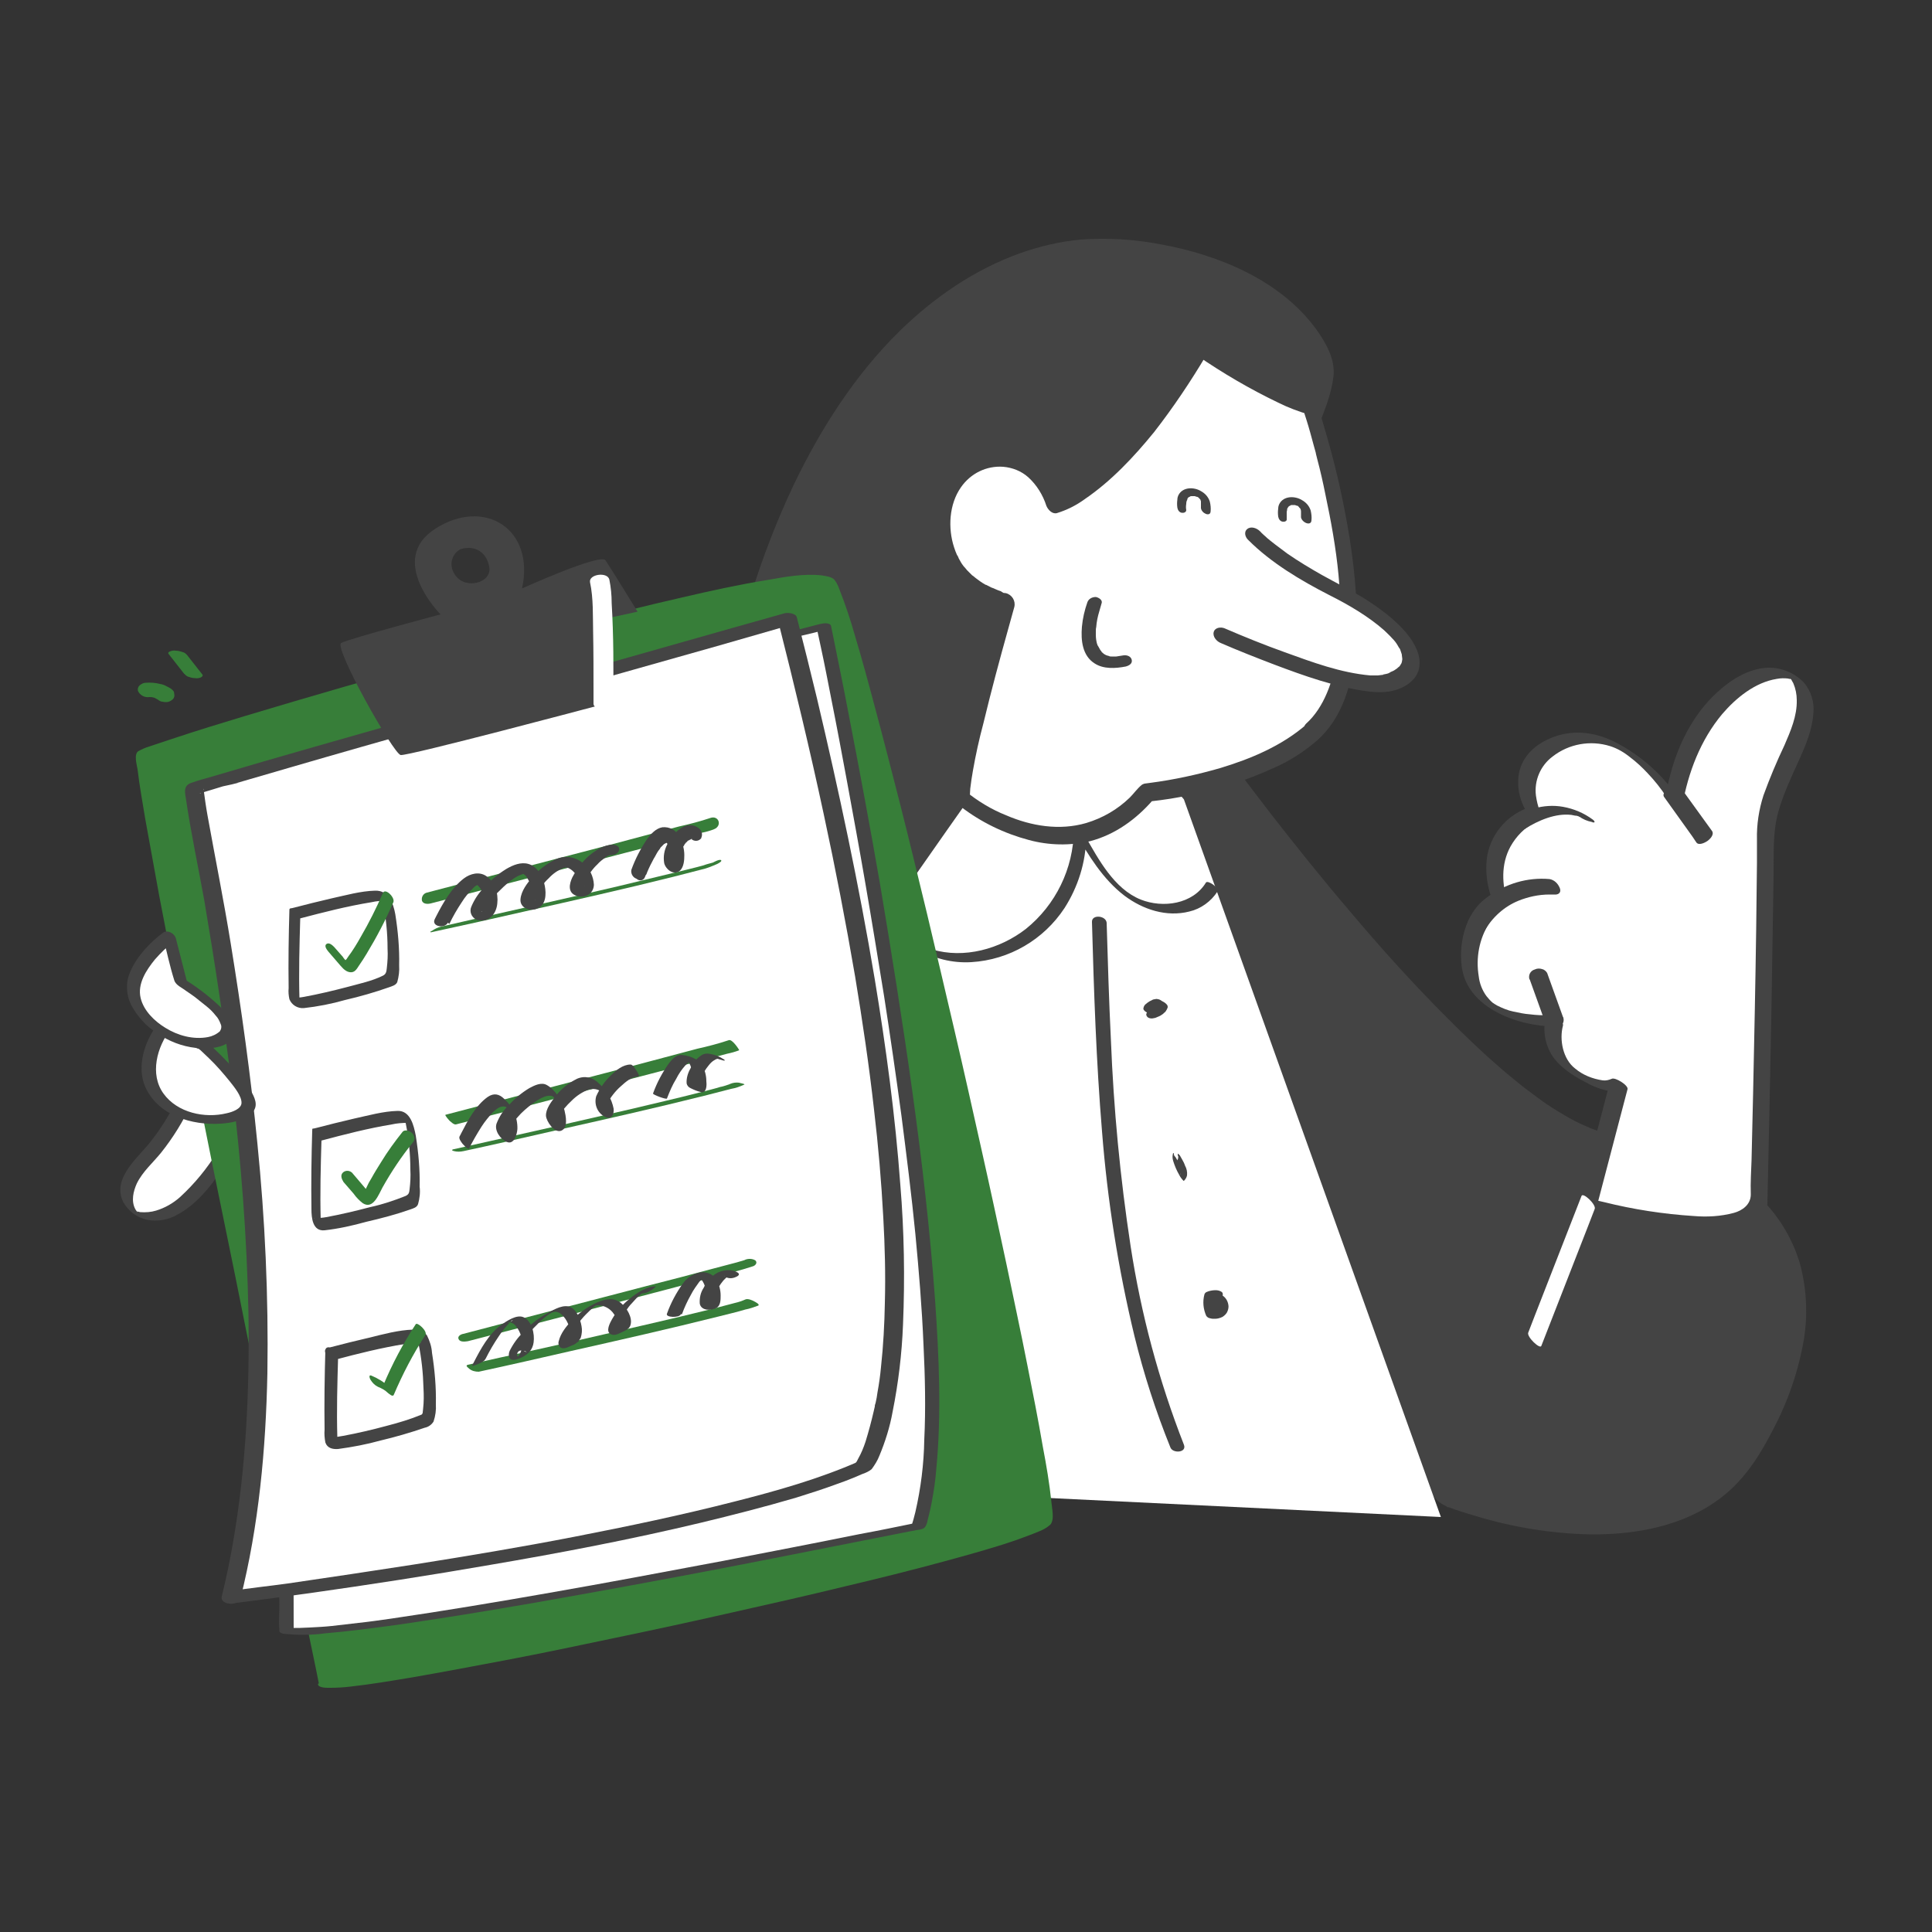 <svg transform="scale(1)" version="1.1" id="pJSd9RojPx" xmlns="http://www.w3.org/2000/svg" xmlns:xlink="http://www.w3.org/1999/xlink" x="0px" y="0px" viewBox="0 0 500 500" xml:space="preserve" class="pbimage_pbimage__wrapper__image__0LEis false"><rect x="0" y="0" width="500" height="500" fill="#333333" stroke="none"/><title>Quality Check</title><style type="text/css"> .st0{fill:#444444;} .st1{fill:#FFFFFF;} .st2{fill:none;} .st3{fill:#377E39;}
 .st3{fill:#377E39;}
 .st1{fill:#FFFFFF;}
 .st0{fill:#444444222;}</style><g id="character"><path class="st0" d="M313.3,191.6c0,0,72.4,101.3,108.4,104.3s59.6,33.3,31.8,79.4c-22,36.5-80.5,13.5-80.5,13.5
		s-78.7-182.9-72.6-190.4S313.3,191.6,313.3,191.6z" fill="#444444"></path><path class="st0" d="M311.5,190.5c2.5,3.5,5,6.9,7.6,10.3c6.3,8.4,12.8,16.6,19.5,24.7c8.5,10.3,17.2,20.4,26.5,30.1
		c9,9.7,18.7,18.6,29,26.9c4.5,3.5,9.2,6.8,14.2,9.6c3.8,2.3,8,3.9,12.3,5c2.6,0.6,5.4,0.6,8.1,1.1c3.5,0.6,7,1.4,10.4,2.6
		c3.1,1.1,6.1,2.5,8.9,4.2c0.7,0.4,1,0.6,1.6,1.1c0,0,0.4,0.2,0.6,0.5s0.3,0.3,0.7,0.6c1.1,0.9,2.1,1.8,3,2.8
		c10,10.8,11.5,26,8.1,39.8c-1.1,4.5-2.7,8.9-4.6,13.1c-2,4.6-4.4,9-7.2,13.1c-3.9,5.6-9.1,10.1-15.2,13.1
		c-11.5,5.8-25.1,6.2-37.7,4.6c-5.3-0.7-10.5-1.7-15.6-3c-1.9-0.5-3.8-1-5.6-1.6c-1.2-0.4-2.6-0.9-3.6-1.2l-1.3-0.5l3.6,2.8
		c-0.8-1.8-1.5-3.6-2.3-5.4c-2.1-4.9-4.1-9.7-6.2-14.6c-3-7.2-6.1-14.3-9.1-21.5c-3.6-8.7-7.3-17.4-10.9-26.1
		c-3.9-9.4-7.7-18.9-11.6-28.4s-7.6-18.9-11.2-28.3c-3.4-8.6-6.7-17.3-9.9-26c-2.6-7-5.1-14.1-7.5-21.3c-1.6-4.7-2.9-9.4-4-14.3
		c-0.3-1.2-0.4-2.5-0.3-3.7c0-0.4,0.2-0.8,0.5-1.1c2.2-2.8,5.2-4.9,8.6-6c1.3-0.4,2.7-0.6,4.1-0.5c0.4,0-1-1.3-1.1-1.4
		c-0.6-0.5-1.7-1.6-2.6-1.7c-1.6-0.1-3.3,0.2-4.8,0.7c-1.7,0.6-3.3,1.4-4.7,2.5c-1.4,1-2.7,2.2-3.7,3.6c-0.3,1-0.4,2.1-0.1,3.1
		c0.6,5,2.3,10,3.9,14.8c2.5,7.9,5.4,15.8,8.2,23.6c3.6,9.8,7.4,19.5,11.2,29.2c4.2,10.6,8.4,21.1,12.7,31.6
		c4.2,10.3,8.4,20.6,12.7,30.9c3.8,9,7.5,18,11.3,27c2.8,6.7,5.6,13.3,8.5,20c1.4,3.2,2.8,6.5,4.2,9.7c0.1,0.2,0.1,0.3,0.2,0.5
		c0.9,1.3,2.2,2.2,3.6,2.8l0.5,0.2c2.4,0.9,4.7,1.6,7.1,2.3c9.6,2.9,19.6,4.5,29.6,4.7c11.8,0.1,24.2-2.2,33.7-9.5
		c6-4.6,9.9-10.7,13.3-17.3c4-7.5,6.8-15.6,8.2-24c1-6.6,0.6-13.3-1.2-19.7c-1.8-5.7-4.8-11-9-15.4c-9.1-9.8-21.8-15.5-35-17
		c-2.1-0.2-4.1-0.5-6.1-0.9c-1.8-0.5-3.6-1.1-5.3-1.9c-1.9-0.8-3.8-1.8-5.6-2.9c-1.9-1.1-3.8-2.3-5.5-3.5l-1.5-1.1l-0.4-0.3
		l-0.8-0.6l-1.6-1.2l-0.8-0.6l0,0l-0.5-0.4c-2.2-1.8-4.2-3.4-6.2-5.2c-4.5-3.9-8.7-8-12.9-12.2c-8.8-8.8-17.1-18-25.1-27.5
		c-7.1-8.3-13.9-16.8-20.6-25.4c-4.1-5.3-8.1-10.6-12.1-16c-0.5-0.7-1.1-1.5-1.6-2.2c-0.7-0.9-1.6-1.6-2.7-2.2
		C312.2,190.5,310.9,189.7,311.5,190.5z" fill="#444444"></path><path class="st1" d="M306.4,206.9l66.5,185.7L216.2,385c0,0-3-150.8,32.9-178.5S306.4,206.9,306.4,206.9z" fill="#FFFFFF"></path><path class="st1" d="M455.3,310.4c0,0,1.7-78,1.6-93.2s13.1-27.4,9.7-38.5s-28.2-2.2-33.3,28.4c0,0-13-20.7-28.4-15.3
		s-7.8,18.8-7.8,18.8s-14.4,5.4-9,22.3c0,0-9.4,5.3-7.5,18.8s21.8,12.6,21.8,12.6s-2.4,8.1,4.7,12.9c8.5,5.8,12,3.6,12,3.6l-8,30.5
		C411.1,311.2,455.1,323.1,455.3,310.4z" fill="#FFFFFF"></path><path class="st0" d="M457.4,311.5c0.2-7.6,0.3-15.1,0.5-22.7c0.3-14.5,0.6-29,0.8-43.5c0.1-6.2,0.2-12.3,0.3-18.5
		c0.1-5.6-0.3-11.2,1.2-16.6c1.3-4.7,3.4-9.1,5.4-13.5c1.7-3.8,3.4-7.8,3.7-12.1c0.3-2.9-0.6-5.7-2.4-7.9c-2-2.1-4.6-3.4-7.4-3.8
		c-5.2-0.7-10.4,2.2-14.1,5.4c-6.2,5.2-10.3,12.6-12.6,20.3c-0.7,2.4-1.3,4.8-1.7,7.3l4.2,2.1c-4.3-6.9-10.3-12.4-17.6-16.1
		c-5.4-2.6-11.2-3.2-16.8-0.7c-4.5,2-7.8,5.6-8,10.7c-0.1,2.8,0.6,5.5,2,7.9l0.1-0.6c-5.5,2.2-9.4,7.1-10.2,12.9
		c-0.4,3.3,0,6.6,1,9.7l0.2-0.3c-6.4,3.6-8.6,11.9-7.7,18.7c1.2,9.1,10.8,13.7,18.9,15c2.2,0.4,4.5,0.5,6.7,0.5l-3.8-2.7
		c-0.9,3.5-0.3,7.2,1.6,10.2c2.1,3.1,5.4,5.2,8.7,6.9c2.4,1.4,5,2.2,7.7,2.5c1,0.1,1.9,0,2.8-0.4l-4.1-2.7l-7,26.7l-1,3.8
		c-0.3,1.2,2.6,2.4,3.4,2.6c5.1,1.4,10.2,2.5,15.4,3.4c4.3,0.8,8.6,1.4,13,1.7c3.7,0.4,7.5,0.2,11.2-0.6
		C454.7,316.2,457.3,314.6,457.4,311.5c0-1.2-4.3-3.2-4.3-2.2c-0.1,2.5-2.2,4-4.4,4.6c-3.4,0.9-6.9,1.1-10.4,0.8
		c-7.8-0.5-15.6-1.7-23.2-3.6c-1.8-0.4-3.6-0.8-5.3-1.3l3.4,2.6l7-26.7l1-3.8c0.3-1-3.2-3.2-4.1-2.7c-0.7,0.3-1.5,0.5-2.3,0.4
		c-2.7-0.4-5.2-1.4-7.2-3.1c-3.1-2.4-4.1-7.4-3.1-11.1c0.3-1.1-2.9-2.8-3.8-2.7c-1.6,0.1-3.2,0-4.8-0.2c-1.4-0.1-2.8-0.4-4.2-0.7
		c-1.5-0.3-2.9-0.9-4.3-1.6c0.5,0.3-0.8-0.5-0.5-0.3s-0.3-0.2-0.3-0.2c-0.6-0.5,0.3,0.3-0.3-0.2c-0.6-0.5-1.1-1.1-1.6-1.7
		c-1.1-1.5-1.8-3.3-2-5.1c-0.8-4.8,0.1-9.7,2.7-13.8c1.2-1.9,2.8-3.5,4.6-4.7c0.1,0,0.2-0.1,0.2-0.3c0,0,0,0,0-0.1
		c-1.5-4.9-1.8-10.1,0.7-14.7c1.5-2.7,3.7-4.9,6.4-6.4c0.5-0.3,1.1-0.6,1.7-0.8c0.3-0.1,0.2-0.4,0.1-0.6c-0.3-0.5-0.5-0.9-0.6-1.4
		c-0.5-1.3-0.8-2.6-1-4c-0.5-3.9,1.2-7.8,4.3-10.1c4.2-3.3,9.8-4.3,14.9-2.7c1.9,0.6,3.6,1.6,5.2,2.9c1.6,1.2,3.1,2.6,4.5,4.1
		c1.8,1.9,3.5,4,4.9,6.2c0.6,0.8,1.4,1.4,2.2,1.7c0.2,0.1,1.8,0.9,1.9,0.4c1.5-8.5,4.7-16.9,10.3-23.6c3.6-4.2,8.5-8.2,14.1-9.1
		c1-0.2,2-0.2,2.9-0.1c0.4,0.1,0,0,0.4,0.1c0.1,0,0.9,0.2,0.3,0.1c0.4,0.1,0.3,0.1,0.1,0c0.2,0.1,0.5,0.3-0.2-0.1
		c0.2,0.1,0.5,0.4-0.1-0.1h0.1c-0.4-0.3,0.1,0.1,0.1,0.1s-0.3-0.3-0.1-0.1s0.2,0.2,0.3,0.3c-0.2-0.3,0.1,0.1,0.1,0.2
		c0.1,0.2,0.3,0.5,0.4,0.7c0.6,1.4,0.9,2.9,0.9,4.4c0.1,4.1-1.6,8-3.2,11.7c-2,4.2-3.8,8.5-5.4,12.9c-1.2,3.7-1.8,7.6-1.7,11.5
		c0,1.9,0,3.9,0,5.9c-0.1,5.7-0.1,11.4-0.2,17.2c-0.2,14.2-0.5,28.4-0.8,42.6l-0.4,17.2c-0.1,2.9-0.3,5.9-0.2,8.7c0,0.1,0,0.3,0,0.4
		C453.1,310.5,457.4,312.4,457.4,311.5z" fill="#444444"></path><path class="st0" d="M443.1,215.1l-7.3-10.1l-1-1.5c-0.6-0.9-2.2-0.1-2.8,0.3s-2,1.6-1.3,2.5l7.3,10.2l1,1.5
		c0.6,0.9,2.2,0.1,2.8-0.3S443.7,216.1,443.1,215.1L443.1,215.1z" fill="#444444"></path><path class="st0" d="M412.2,212.1c-2.3-1.7-4.9-2.8-7.7-3.3c-5.1-0.9-10,0.8-14.3,3.6c-0.6,0.4,1,1.3,1.3,1.4
		c0.6,0.3,1.2,0.6,1.8,0.7c0.3,0.1,0.9,0.3,1.2,0.1c3.6-2.3,8.1-4.2,12.2-3.7l1,0.2c0.4,0.1-0.3-0.1,0.2,0l0.5,0.1
		c0.5,0.1-0.5-0.2-0.1,0l0.4,0.1c0.4,0.2-0.6-0.3-0.1,0c0.2,0.1,0.5,0.4-0.2-0.1c0.1,0.1,0.3,0.2,0.5,0.2c-0.1,0.1-0.6-0.4-0.3-0.1
		l0.2,0.1c0.4,0.2-0.5-0.4-0.1-0.1c0.9,0.7,2.1,1.2,3.2,1.4C412.7,213.1,413,212.7,412.2,212.1L412.2,212.1z" fill="#444444"></path><path class="st0" d="M401,227.5c-5.7-0.5-11.4,1.2-15.9,4.6c-2.1,1.7-3.8,3.8-5.1,6.2c-0.5,1,0.9,2.4,1.6,2.8
		c0.9,0.5,2,0.8,2.6-0.2c2-3.5,5.1-6.3,8.8-7.8c2.5-1,5.2-1.6,8-1.6h1.3c0.5,0-0.5,0,0,0c1,0.1,1.8-0.5,1.4-1.6
		C403.2,228.6,402.2,227.7,401,227.5L401,227.5z" fill="#444444"></path><line class="st2" x1="398.2" y1="252.7" x2="402.3" y2="264.2"></line><path class="st0" d="M395.9,253.5l3.6,10l0.5,1.5c0.3,0.5,0.8,0.9,1.3,1c0.6,0.2,1.3,0.2,1.9-0.1c1.1-0.3,1.7-1.4,1.4-2.5
		c0-0.1,0-0.1-0.1-0.2l-3.6-10l-0.5-1.4c-0.3-0.5-0.8-0.9-1.3-1c-0.6-0.2-1.3-0.2-1.9,0.1c-1.1,0.3-1.7,1.4-1.4,2.5
		C395.8,253.4,395.9,253.5,395.9,253.5L395.9,253.5z" fill="#444444"></path><path class="st0" d="M212.8,256.5c0,0-64.3,47.6-15.4-104.3c21.3-66,61-90.5,91.8-88.4s49.3,16.6,53.1,30.2
		c2.9,10.1-27.9,62.6-27.9,62.6l-59.3,39.5L212.8,256.5z" fill="#444444"></path><path class="st0" d="M211.2,254.8c-2,1.4-4,2.6-6.2,3.7c-1,0.5-1.9,0.9-2.9,1.3l-0.7,0.3c-0.4,0.2,0.6-0.2,0,0l-0.5,0.2
		c-0.6,0.2-1.1,0.4-1.7,0.5c-1.1,0.3-2.2,0.6-3.3,0.7l-0.4,0c-0.5,0.1,0.7,0,0.1,0c-0.3,0-0.6,0.1-0.9,0.1c-0.6,0-1.1,0-1.7,0
		c-0.3,0-1.3-0.2-0.3,0c-0.3-0.1-0.6-0.1-0.9-0.1l-0.8-0.2l-0.4-0.1l-0.2,0c-0.5-0.1,0.2,0.1,0.3,0.1c-0.3,0.1-1.3-0.5-1.6-0.6
		c-0.1,0-0.2-0.1-0.3-0.2s0.7,0.4,0.1,0.1c-0.3-0.2-0.5-0.3-0.8-0.5s-0.5-0.4-0.7-0.5s0.5,0.5,0.1,0l-0.3-0.3
		c-0.2-0.2-0.5-0.4-0.7-0.7c-0.2-0.2-0.9-1.2-0.4-0.4c-0.4-0.6-0.8-1.2-1.2-1.8c-0.2-0.3-0.4-0.7-0.5-1l-0.3-0.5
		c-0.3-0.6,0.1,0.4-0.1-0.3c-0.7-1.8-1.3-3.6-1.6-5.5c-0.2-1.1-0.4-2.2-0.5-3.3c-0.1-0.5,0,0.4,0-0.1c0-0.1,0-0.3,0-0.4
		c0-0.3-0.1-0.6-0.1-0.9c-0.1-0.6-0.1-1.3-0.1-1.9c-0.3-6.7,0.1-13.4,1-20.1c3-23.1,9.7-45.8,16.8-68c7.3-22.8,17.9-45.2,34.4-62.7
		c11.2-11.9,25.5-21.5,41.5-24.7c3.3-0.7,6.6-1,9.9-1.1c5.3,0,10.6,0.5,15.7,1.6c10.5,2,21.3,6.1,29.3,12.9c3.1,2.6,5.7,5.7,7.7,9.1
		c0.9,1.4,1.5,2.9,2,4.5c0.1,0.2,0.1,0.4,0.1,0.6c0.1,0.4,0-0.4,0,0.2s0,0.9,0,1.4c-0.3,2.6-0.9,5.1-1.9,7.6
		c-1.2,3.5-2.7,7-4.2,10.4c-6.1,13.4-13,26.5-20.4,39.3c-0.5,0.8-0.9,1.6-1.4,2.4l0.7-0.7l-20.7,13.8L260,190.1
		c-2.1,1.4-4.3,2.8-6.4,4.2c-0.5,0.5-1,1-1.3,1.6l-2.9,4.1l-21.7,30.9C222.1,238.9,216.6,246.8,211.2,254.8c-0.2,0-0.3,0.2-0.4,0.3
		c-0.6,0.9-0.3,2.1,0.6,2.7c0,0,0.1,0.1,0.2,0.1c0.8,0.5,2.6,1,3.3,0l10.4-14.8l19.6-28l8.1-11.5l2.7-3.9c0.5-0.6,1-1.3,1.4-2
		c0.3-0.6,0,0.3-0.2,0.1c0,0,0.4-0.3,0.4-0.3l2.5-1.6l9.9-6.6l28.4-18.9c6-4,12-7.9,18-12c1.3-0.9,2-2.7,2.7-4
		c2.2-3.8,4.3-7.6,6.4-11.5c5.8-10.6,11.5-21.4,16-32.6c1.6-4.1,3.4-8.4,3.9-12.9s-2-8.7-4.4-12.1c-9.3-12.8-25.4-19.4-40.5-22.1
		c-6.8-1.3-13.7-1.7-20.5-1.2c-5.3,0.5-10.5,1.7-15.6,3.5c-11.8,4.2-22.3,11.4-31.3,20.2c-11.5,11.3-20.4,25.2-27.4,39.8
		c-4.3,9.1-7.9,18.4-10.9,28c-3.1,9.8-6,19.6-8.7,29.5c-3.7,14-7,28.2-8.4,42.7c-0.8,8.2-1.2,16.8,0.8,24.9
		c1.2,4.8,3.5,9.5,7.6,12.3c3.3,2.1,7.3,3,11.2,2.5c3.6-0.5,7.2-1.5,10.4-3.1c2.1-1,4.2-2.2,6.2-3.5l0.9-0.6
		C216.7,256.5,213,253.4,211.2,254.8z" fill="#444444"></path><path class="st1" d="M339.6,189.4c21.6-19.1-0.5-84.4-0.5-84.4c-11-3-28.5-15.1-28.5-15.1c-21.5,36.7-37.8,40.5-37.8,40.5
		c-6.6-19-28.5-14.2-28.8,3.8s16.7,21.4,16.7,21.4s-12.6,43.5-11.6,50.7c0,0,27.3,22.8,47.8-1.4C297,205,324.9,202.4,339.6,189.4z" fill="#FFFFFF"></path><path class="st0" d="M340.9,191.6c6.5-5.8,8.9-14.4,9.8-22.8c1-9.8,0.1-19.7-1.4-29.4c-1.4-8.6-3.2-17-5.6-25.4
		c-0.7-2.4-1.4-4.9-2.1-7.3c-0.2-0.6-0.4-1.2-0.6-1.7l-0.1-0.3c-0.6-1.6-2-1.9-3.4-2.4c-5.3-1.9-10.5-4.4-15.3-7.3
		c-3.5-2-7-4.2-10.4-6.5l-0.6-0.4c-0.6-0.4-1.9-0.7-2.4,0.1c-6.2,10.6-13.2,20.9-22,29.5c-3.8,3.8-8.2,7.5-13.1,9.8l-1,0.4
		c-0.5,0.2,0.5-0.2,0,0l-0.3,0.1l-0.6,0.2l2.7,1.9c-2.2-6.1-6.5-11.8-13.1-13.6c-5.2-1.4-10.8,0.1-14.6,4
		c-4.7,4.6-5.7,11.8-4.6,18.1c1,6.1,4.4,11.6,9.5,15.3c2.8,2,5.9,3.4,9.2,4.2l-2.3-3.7c-3.7,12.6-7.2,25.3-9.9,38.1
		c-0.8,3.3-1.3,6.6-1.7,10c-0.2,1.1-0.2,2.3-0.1,3.4c0.2,1.2,0.8,2.2,1.8,2.9c5.2,4,11.2,6.9,17.6,8.6c5.2,1.4,10.6,1.5,15.8,0.3
		c6.5-1.7,12-5.7,16.4-10.8l-0.8,0.5c3.5-0.4,7-0.9,10.4-1.7c7.4-1.4,14.6-3.8,21.4-6.9C333.7,197,337.4,194.6,340.9,191.6
		c0.8-0.7,0.9-2.1,0.2-3c-0.5-0.7-1.9-2-2.9-1.2c-6.4,5.6-14.5,9-22.5,11.4c-5.9,1.7-11.9,3-18,3.8c-0.5,0.1-1,0.1-1.5,0.2
		c-0.3,0.1-0.6,0.2-0.8,0.4c-1.1,0.9-2,2.2-3,3.2c-3.2,3.1-7,5.3-11.3,6.6c-6.9,2-14.2,0.8-20.7-2c-3.8-1.5-7.4-3.7-10.6-6.3
		l1.3,2.1c0-0.1-0.1-0.8-0.1-0.4s0-0.3,0-0.5c0-0.6,0.1-1.2,0.1-1.8c0.2-1.6,0.4-3.1,0.7-4.7c0.7-4,1.6-8.1,2.7-12.2
		c2-8.3,4.2-16.5,6.5-24.7c0.5-1.8,1-3.6,1.5-5.4c0.4-1.6-0.6-3.2-2.2-3.6c0,0-0.1,0-0.1,0l-0.5-0.1c0.6,0.1,0.2,0.1-0.1,0L259,153
		c-0.7-0.2-1.3-0.5-2-0.8c-0.4-0.1-0.7-0.3-1.1-0.5l-0.6-0.3c0,0-0.3-0.2-0.1,0l-0.2-0.1c-0.9-0.5-1.7-1.1-2.5-1.7l-0.6-0.5
		c-0.4-0.3,0,0-0.3-0.2c-0.4-0.4-0.9-0.9-1.3-1.3l-0.5-0.6c-0.1-0.1-0.6-0.7-0.3-0.3c-0.4-0.5-0.8-1.1-1.1-1.7
		c-0.2-0.3-0.3-0.5-0.4-0.8l-0.2-0.4c0.2,0.3,0-0.1-0.1-0.1c-0.3-0.7-0.6-1.4-0.8-2.1c-1.6-4.9-1.3-11.1,1.8-15.5
		c2.5-3.6,6.6-5.6,10.9-5.3c2.4,0.2,4.7,1.1,6.5,2.7c2.2,2,3.8,4.6,4.7,7.4c0.4,1,1.5,2.2,2.7,1.9c2.6-0.8,5-2,7.2-3.6
		c6.9-4.7,12.8-11,18-17.4c4.9-6.3,9.4-13,13.5-19.9l-2.4,0.1c6.7,4.6,13.7,8.7,21,12.2c2.6,1.3,5.3,2.3,8,3.1l-1.7-1.8
		c0.7,2.2,1.4,4.3,2,6.5c0.3,1.1,0.6,2.2,0.9,3.3c0.2,0.6,0.3,1.2,0.5,1.8c0,0.2,0.1,0.3,0.1,0.5c-0.1-0.4,0-0.1,0,0
		c0.1,0.4,0.2,0.8,0.3,1.2c0.8,3,1.5,6.1,2.1,9.1c2.9,13.7,5.2,28.2,3,42.1c-1,6.2-3.3,13.1-8,17.3c-0.8,0.8-0.9,2.1-0.2,3.1
		C338.5,191.1,340,192.4,340.9,191.6z" fill="#444444"></path><path class="st0" d="M281.4,155.9c-0.7,2-1.2,4.1-1.4,6.3c-0.3,3.5,0.1,7.5,3.3,9.5c2.3,1.5,5.4,1.3,8,0.8c0.8-0.2,1.8-0.7,1.6-1.7
		s-1.3-1.3-2.1-1.2c-0.6,0.1-1.3,0.2-1.9,0.3h-0.3c0.5,0,0,0-0.1,0c-0.3,0-0.6,0-0.9,0s-0.4,0-0.6-0.1c0.5,0.1-0.2-0.1-0.3-0.1
		l-0.6-0.2c0.4,0.2-0.1-0.1-0.3-0.2s-0.3-0.2-0.4-0.3c0.4,0.3,0-0.1-0.1-0.1s-0.2-0.2-0.3-0.4s-0.1-0.1-0.2-0.2c0.3,0.3,0,0.1,0,0
		c-0.2-0.3-0.3-0.6-0.5-0.9c-0.1-0.2-0.2-0.3-0.3-0.5c-0.1-0.3,0.1,0.3,0,0c0-0.1,0-0.2-0.1-0.3c-0.2-0.8-0.3-1.5-0.3-2.3
		c0-0.2,0-0.4,0-0.5s0-0.7,0-0.3c0-0.4,0-0.8,0.1-1.2c0.1-1.4,0.4-2.8,0.8-4.1c0.2-0.7,0.4-1.4,0.6-2.1c0.3-0.9-0.9-1.5-1.5-1.6
		C282.6,154.5,281.7,155,281.4,155.9L281.4,155.9z" fill="#444444"></path><path class="st1" d="M324.7,138.7c0,0,6.9,6.9,19.8,13.5c24.2,12.2,24.4,22,14.9,24.6s-43-12.1-43-12.1" fill="#FFFFFF"></path><path class="st0" d="M323.1,139.8c5.9,5.9,13.5,10.4,20.9,14.2c5,2.5,10.1,5.5,14.2,9.1c0.7,0.7,1.4,1.3,2.1,2.1
		c0.5,0.5,1,1.1,1.4,1.8c0.2,0.3,0.3,0.6,0.5,0.8c0.3,0.5,0-0.1,0.2,0.4c0.1,0.3,0.2,0.6,0.3,0.9c0,0.1,0.1,0.2,0.1,0.4s0-0.4,0,0.1
		l0.1,0.8c0,0.6,0.1-0.1,0,0.3l-0.1,0.6c0,0.1-0.1,0.2-0.1,0.4c0.2-0.6,0,0-0.1,0.1s-0.2,0.4-0.3,0.5s-0.5,0.6-0.2,0.2
		c-0.4,0.4-0.8,0.7-1.3,1l-0.4,0.2c-0.4,0.2,0.3-0.1,0,0s-0.5,0.2-0.8,0.4s-0.5,0.2-0.8,0.3l-0.5,0.1c-0.1,0-0.6,0.1-0.3,0.1
		s-0.5,0.1-0.6,0.1l-0.8,0.1c-0.4,0-0.7,0-1.1,0H355c0.5,0-0.3,0-0.4,0c-7.7-0.7-14.9-3.4-22.1-6c-5.3-1.9-10.5-4-15.6-6.2
		c-1-0.4-2.5-0.2-2.8,1s0.8,2.4,1.8,2.8c4.6,2,9.2,3.8,13.9,5.6c7.7,2.9,15.8,5.8,24,6.9c3,0.4,5.9,0.4,8.7-0.8
		c2.3-1,4.4-2.8,4.8-5.4c0.5-3.2-1.2-6.2-3.1-8.6c-3.1-3.8-7.3-6.8-11.4-9.4c-3.5-2.1-7.1-3.9-10.7-5.9c-3-1.7-6-3.5-8.9-5.5
		c-1.1-0.8-2.1-1.6-3.2-2.4c-0.5-0.4-0.9-0.7-1.4-1.1c0.4,0.3,0,0-0.1-0.1l-0.5-0.4c-0.6-0.6-1.3-1.1-1.9-1.8
		c-0.8-0.8-2.3-1.4-3.3-0.6S322.3,139.1,323.1,139.8L323.1,139.8z" fill="#444444"></path><path class="st0" d="M313.3,132.4c0.1-0.9,0-1.7-0.2-2.6c-0.4-1.2-1.2-2.1-2.3-2.7c-1.8-1.1-4.7-1.1-5.8,1
		c-0.2,0.4-0.3,0.8-0.3,1.2c-0.1,0.7-0.1,1.4,0,2.1c0.1,0.6,0.5,1.2,1.1,1.3c0.5,0.1,1.2-0.1,1.2-0.7c-0.1-0.5-0.1-1,0-1.6
		c0-0.2,0-0.4,0.1-0.7c0,0,0,0.2,0,0.1s0-0.1,0-0.1c0-0.1,0-0.1,0.1-0.2c0-0.1,0.1-0.2,0.1-0.4c0-0.1,0,0.1,0,0.1l0-0.1l0.1-0.2
		l0.1-0.1c-0.1,0.1,0.1-0.1,0.1-0.1l0.2-0.1c0.1,0,0.3-0.1,0.1-0.1c0.2-0.1,0.4-0.1,0.5-0.1h0.2c0.1,0,0.3,0,0.4,0h0.2l0.3,0.1
		l0.3,0.1c0,0,0.2,0.1,0,0s0,0,0.1,0l0.2,0.1l0.1,0.1c0,0-0.2-0.1-0.1-0.1l0.2,0.2l0.1,0.1c0.2,0.1,0,0,0,0c0.1,0.1,0.1,0.2,0.2,0.2
		c0,0,0.1,0.1,0.1,0.1s-0.1-0.2-0.1-0.1c0,0.1,0.1,0.1,0.1,0.2l0,0.1c0.1,0.1,0,0,0-0.1c0.1,0.2,0.1,0.4,0.1,0.5c0,0,0,0.1,0,0.1
		s0-0.2,0,0s0,0.2,0,0.3c0,0.4,0,0.8,0,1.2C311,132.9,313.2,133.8,313.3,132.4L313.3,132.4z" fill="#444444"></path><path class="st0" d="M339.4,134.7c0.1-0.9,0-1.7-0.2-2.6c-0.4-1.2-1.2-2.1-2.3-2.7c-1.8-1.1-4.7-1.1-5.8,1
		c-0.2,0.4-0.3,0.8-0.3,1.2c-0.1,0.7-0.1,1.4,0,2.1c0.1,0.6,0.5,1.2,1.1,1.3c0.5,0.1,1.2-0.1,1.1-0.7c0-0.5,0-1,0-1.6
		c0-0.2,0-0.4,0.1-0.7c0,0,0,0.2,0,0.1s0-0.1,0-0.1c0-0.1,0-0.1,0-0.2c0-0.1,0.1-0.2,0.1-0.4s0,0.1,0,0.1l0.1-0.1
		c0-0.1,0.1-0.1,0.1-0.2c0,0,0.2-0.2,0.1-0.1s0.1-0.1,0.1-0.1c0.1,0,0.1-0.1,0.2-0.1c0.1,0,0.3-0.1,0.1-0.1c0.2-0.1,0.4-0.1,0.5-0.1
		h0.5c0,0,0.3,0,0.1,0s0,0,0.1,0l0.3,0.1l0.3,0.1c0,0,0.2,0.1,0,0h0.1l0.2,0.1c0,0,0.1,0.1,0.1,0.1s-0.2-0.1-0.1,0s0.2,0.1,0.2,0.2
		l0.1,0.1c0.1,0.1,0,0,0,0s0.2,0.2,0.2,0.2s0.1,0.1,0.1,0.1s-0.1-0.2-0.1-0.1s0.1,0.1,0.1,0.2c0,0,0,0.1,0,0.1c0.1,0.1,0,0,0-0.1
		s0.1,0.4,0.1,0.5s0,0.1,0,0.1s0-0.2,0,0s0,0.2,0,0.3c0,0.4,0,0.8,0,1.2C337,135.3,339.3,136.2,339.4,134.7L339.4,134.7z" fill="#444444"></path><path class="st0" d="M230.4,233.3c-1.2,5.1,3,9.7,7,12.2c4.2,2.6,9.1,3.8,14,3.5c9.8-0.6,18.7-5.8,24.1-14
		c3.5-5.5,5.5-11.8,5.6-18.3l-2.9-1.4c3.5,6.1,7.2,12.2,12.8,16.5c4.8,3.6,10.9,5.6,16.8,4.1c3-0.7,5.6-2.6,7.3-5.2
		c0.5-0.9-2.5-3-3-2.3c-3.4,5.6-11.1,6.7-16.9,4.4c-6.9-2.8-10.9-10.4-14.4-16.5c-0.2-0.4-2.9-2.5-2.9-1.4
		c-0.1,9.9-4.7,19.3-12.4,25.5c-6.7,5.2-16,7.8-24.3,5.3c-4.6-1.4-9.1-5-7.9-10.3c0.2-0.9-2.8-2.9-3.1-1.9L230.4,233.3z" fill="#444444"></path><path class="st0" d="M282.6,238.6c0.5,18.1,1.1,36.1,2.6,54.2c1.4,17.9,4.2,35.6,8.4,53c2.4,9.8,5.5,19.4,9.3,28.8
		c0.6,1.6,4.3,1.4,3.5-0.7c-6.5-16.6-11.1-33.8-13.8-51.4c-2.7-17.7-4.4-35.5-5.1-53.4c-0.5-10.1-0.8-20.2-1.1-30.3
		C286.2,236.9,282.5,236.6,282.6,238.6L282.6,238.6z" fill="#444444"></path><path class="st0" d="M296.8,262.1c-0.2,0.3-0.2,0.6,0,0.9c0.2,0.3,0.4,0.4,0.7,0.5c0.4,0.1,0.7,0.1,1.1,0c0.2,0,0.5-0.1,0.7-0.2
		c0.5-0.2,1-0.4,1.4-0.7c0.2-0.1,0.4-0.3,0.6-0.5c0.3-0.2,0.5-0.5,0.7-0.9c0.1-0.2,0.1-0.3,0.2-0.5c0,0,0-0.1,0-0.1
		c0-0.3-0.1-0.5-0.3-0.7c-0.2-0.2-0.4-0.4-0.6-0.5c-0.4-0.2-0.7-0.4-1-0.6c-0.2-0.1-0.4-0.2-0.6-0.2c-0.3-0.1-0.5-0.1-0.8,0
		c-0.3,0-0.6,0.1-0.9,0.3c-0.3,0.1-0.6,0.3-0.9,0.5l-0.5,0.4c-0.3,0.2-0.5,0.5-0.6,0.8l-0.1,0.4c0,0.2,0.1,0.4,0.3,0.6
		c0.4,0.4,1,0.5,1.3,1l-0.2-0.2c0.1,0.1,0.2,0.2,0.2,0.4l-0.1-0.3c0,0.1,0,0.1,0,0.2l0.1-0.4l-0.1,0.1l0.2-0.4l-0.1,0.1l0.4-0.4
		l-0.1,0.1l0.5-0.4l-0.1,0.1l0.6-0.3l-0.1,0l0.6-0.2h-0.1l0.6-0.1h-0.1l0.5,0h-0.1l0.5,0h-0.1l0.4,0.1c0,0-0.1,0-0.1,0l0.2,0.2
		c0,0,0,0,0-0.1l0,0.3c0,0,0-0.1,0-0.1l-0.1,0.4l0,0c0.1-0.2,0.1-0.4,0.1-0.5c0-0.2-0.1-0.3-0.2-0.4c-0.2-0.1-0.4-0.2-0.6-0.2
		c-0.3,0-0.5,0-0.8,0l-0.6,0.1c-0.4,0.1-0.8,0.3-1.2,0.6l-0.5,0.4C297.2,261.5,296.9,261.8,296.8,262.1L296.8,262.1z" fill="#444444"></path><path class="st0" d="M303.6,298.4c-0.2,0.7-0.2,1.3,0,2c0.4,1.3,0.9,2.5,1.6,3.7c0.3,0.6,0.7,1.1,1.1,1.5l0.1,0
		c0.4-0.4,0.7-0.9,0.8-1.4c0.1-0.9-0.1-1.8-0.5-2.5c-0.2-0.6-0.5-1.2-0.8-1.7c-0.1-0.2-0.3-0.5-0.4-0.7c-0.1-0.2-0.2-0.4-0.4-0.5
		c-0.1-0.1-0.3-0.4-0.3-0.1l0,0.3c0.1,0.3,0.2,0.6,0.3,0.9c0.1,0.2-0.2-0.6-0.1-0.3s-0.1-0.4-0.1-0.2c0,0.1,0,0.1,0,0.2V299
		c0.1,0.4,0,0.8-0.1,1.1V300c-0.1,0.4-0.4,0.8-0.7,1.1h0.1l-0.1-0.1l0.2,0.2l-0.1-0.1l0-0.1c-0.1-0.1,0,0,0.2,0.2v0
		c-0.1-0.1,0,0,0.2,0.4l0.2,0.4c0.2,0.3,0.4,0.7,0.5,1c-0.1-0.2,0,0,0.2,0.4c-0.1-0.2,0,0,0.1,0.4l0,0c0-0.1,0,0,0.1,0.3
		c0-0.1,0-0.2-0.1-0.3v0.3c-0.1-0.4,0-0.8,0.1-1.2v0.1l0,0c0-0.1,0-0.2,0-0.2c0-0.2-0.1-0.3-0.1-0.5c-0.2-0.6-0.4-1.1-0.7-1.6
		c-0.3-0.5-0.5-1.1-0.9-1.5l-0.2-0.3C303.9,298.5,303.7,298.4,303.6,298.4L303.6,298.4z" fill="#444444"></path><path class="st0" d="M311.7,335c-0.5,1.9-0.3,3.8,0.5,5.6c0.2,0.2,0.4,0.4,0.7,0.5c0.4,0.1,0.7,0.2,1.1,0.2c0.4,0,0.9,0,1.3-0.1
		c0.4-0.1,0.7-0.2,1.1-0.4c0.6-0.4,1.1-0.9,1.3-1.5c0.2-0.5,0.3-1.1,0.2-1.6c-0.2-1.3-1-2.3-2.2-2.8c-0.6-0.2-1.2-0.3-1.8-0.2
		c-0.6,0-1.2,0.2-1.7,0.5c-0.3,0.2-0.7,0.5-0.7,0.9c0.1,0.4,0.4,0.7,0.8,0.8l0.2,0.1l-0.4-0.2c0.2,0.1,0.3,0.2,0.5,0.4l-0.3-0.3
		c0.2,0.3,0.4,0.6,0.6,0.9l-0.1-0.3c0.2,0.5,0.2,1,0.1,1.5l0.1-0.3c-0.1,0.3-0.2,0.6-0.4,0.9l0.2-0.3c-0.1,0.2-0.3,0.3-0.4,0.4
		l0.4-0.3l0,0l4.2,0.2c-0.1-0.2-0.1-0.3-0.2-0.5l0.1,0.3c-0.5-1.3-0.6-2.8-0.4-4.2l-0.1,0.3c0-0.1,0-0.2,0-0.3
		c0.1-0.2,0.1-0.3,0-0.5c0-0.2-0.2-0.3-0.3-0.4c-0.5-0.3-1-0.4-1.5-0.4c-0.6,0-1.3,0.1-1.9,0.3l-0.5,0.2
		C312,334.5,311.8,334.7,311.7,335L311.7,335z" fill="#444444"></path><path class="st1" d="M48,284.4c-2.9,6.1-6.7,11.7-11.3,16.6c-7.3,7.6-3.8,16.5,5.9,13.1S61.8,292,61.8,292L48,284.4z" fill="#FFFFFF"></path><path class="st0" d="M46.4,283.3c-2,4.3-4.4,8.3-7.3,12c-3.2,4.2-10.3,9.6-7.2,15.8c1.3,2.3,3.5,4,6.2,4.6c2.7,0.5,5.5,0,7.9-1.4
		c4.8-2.6,8.4-7.1,11.4-11.5c2.2-3.1,4.2-6.4,6-9.8c0.3-0.6-1.4-1.6-1.7-1.7l-13.8-7.6c-0.3-0.1-1.3-0.8-1.4-0.2s1.4,1.4,1.7,1.6
		l13.9,7.6l-1.7-1.7c-1.2,2.4-2.6,4.7-4.1,7c-2.7,4.4-5.9,8.3-9.7,11.8c-1.8,1.6-3.9,2.8-6.2,3.5c-1.3,0.4-2.7,0.5-4.1,0.4
		c-0.3-0.1-0.6-0.1-0.9-0.2c0.3,0.1,0.2,0.3,0,0s-0.3-0.4-0.4-0.6c-1.1-2.1-0.5-4.6,0.4-6.6c1.5-3.1,4.2-5.4,6.3-8
		c3.1-3.9,5.7-8.1,7.8-12.6C49.9,284.6,46.7,282.8,46.4,283.3z" fill="#444444"></path><path class="st3" d="M84.2,436c0,0-50-238.2-47.2-241.1s169.6-51.6,176.8-44.8s60.1,235.9,56.4,244.1S84.6,440.4,84.2,436z" fill="#377E39"></path><path class="st3" d="M86,436l-1-4.7c-0.9-4.3-1.8-8.7-2.7-13l-4.1-19.7c-1.7-8.2-3.4-16.5-5.1-24.8c-1.9-9.3-3.8-18.7-5.8-28
		c-2-9.9-4-19.9-6.1-29.8c-2-9.9-4-19.9-6-29.8c-1.9-9.3-3.7-18.7-5.6-28.1c-1.6-8.3-3.2-16.6-4.8-24.9c-1.2-6.6-2.5-13.2-3.6-19.9
		c-0.8-4.4-1.6-8.9-2.2-13.4c-0.2-1.2-0.3-2.4-0.4-3.7c0-0.3,0-0.7,0-1c0-0.1,0-0.2,0-0.3c0-0.1-0.1,0.1,0,0s-0.2,0.1,0.1-0.1
		l0.5-0.2c0.5-0.2,1.1-0.4,1.6-0.6c1.8-0.7,3.6-1.2,5.3-1.8c5.8-1.9,12-3.8,18-5.6c8.4-2.5,16.8-5,25.2-7.4c9.7-2.8,19.3-5.5,29-8.2
		c10-2.7,20-5.4,30-8c9.2-2.4,18.4-4.7,27.7-6.9c7.3-1.7,14.7-3.4,22-4.6c2.7-0.5,5.4-0.9,8.1-1.2l0.8-0.1l0.7-0.1h0.6l0.8-0.1h1.3
		c-0.7,0,0.4,0,0.7,0c-0.8,0,0.9,0,0.1,0c0.1,0,0.2,0,0.3,0.1l0,0c-0.3-0.2,0.3,0.2,0.1,0c0.1,0.1,0.2,0.2,0.3,0.3
		c0.5,0.8,0.9,1.6,1.2,2.5c1.5,3.8,2.7,7.7,3.9,11.6c1.9,6.3,3.6,12.6,5.3,18.9c2.2,8.1,4.3,16.3,6.3,24.4
		c2.4,9.3,4.7,18.7,6.9,28.1c2.5,10.1,5,20.1,7.3,30.3s4.7,20.3,7,30.5c2.2,9.7,4.3,19.5,6.4,29.2c1.9,8.7,3.7,17.4,5.4,26.1
		c1.4,7,2.8,14.1,4,21.1c0.9,4.9,1.7,9.8,2.3,14.7c0.2,1.4,0.3,2.9,0.4,4.3c0,0.4,0,0.9,0,1.3c0,0.2-0.1,0.4-0.2,0.7
		c-0.6,0.7-1.5,1.3-2.4,1.6c-1.7,0.8-3.5,1.5-5.3,2.1c-5.8,2-11.7,3.7-17.7,5.3c-8.2,2.2-16.5,4.3-24.8,6.3
		c-9.6,2.3-19.2,4.6-28.8,6.7c-10,2.3-20,4.4-30.1,6.5c-9.5,2-19,3.9-28.6,5.8c-7.9,1.5-15.9,3-23.8,4.4c-5.6,1-11.2,1.9-16.8,2.6
		l-1.4,0.1l-0.6,0.1c-0.6,0.1,0.2,0-0.2,0l-2,0.1c-0.5,0,0.5,0,0,0c-0.1,0-0.3,0-0.3,0c-0.2,0.2,0.4,0,0.2,0s0.1,0,0.2,0
		c-0.2,0,0.3,0.1,0.3,0.1C86,435.9,86,436,86,436c-0.1-0.9-3.8-0.7-3.7-0.1c0.1,1,2.6,0.9,3.2,0.9c1.7,0,3.4-0.1,5.1-0.3
		c5.4-0.6,10.7-1.5,16.1-2.4c8-1.4,16-2.9,23.9-4.4c9.5-1.8,19-3.8,28.5-5.8c10.1-2.1,20.3-4.3,30.4-6.6c9.8-2.2,19.6-4.4,29.4-6.8
		c8.5-2,16.9-4.1,25.4-6.4c6.2-1.7,12.5-3.4,18.6-5.5c1.9-0.7,3.9-1.4,5.8-2.2c1.1-0.4,2.2-1,3.1-1.8c1.2-1.3,0.4-4.4,0.3-5.9
		c-0.5-4.8-1.3-9.5-2.2-14.2c-1.2-7-2.6-14.1-4-21.1c-1.7-8.7-3.6-17.4-5.4-26.1c-2.1-9.8-4.2-19.6-6.4-29.4
		c-2.3-10.3-4.6-20.6-7-30.9s-4.8-20.5-7.2-30.6c-2.3-9.5-4.6-19-7-28.5c-2.1-8.2-4.2-16.4-6.4-24.6c-1.7-6.4-3.4-12.7-5.3-19
		c-1.1-3.9-2.4-7.8-3.9-11.6c-0.3-0.9-0.7-1.8-1.3-2.6c-0.8-0.9-2.3-1-3.4-1.2c-4.6-0.5-9.5,0.4-14,1.2c-7.4,1.2-14.7,2.8-22,4.5
		c-9.2,2.1-18.4,4.4-27.6,6.8c-10.1,2.6-20.2,5.3-30.2,8c-9.9,2.7-19.8,5.5-29.6,8.3c-8.6,2.5-17.2,5-25.8,7.6
		c-6.3,1.9-12.5,3.8-18.8,5.9c-2,0.7-4,1.3-6,2c-1,0.3-1.9,0.7-2.8,1.2c-1.2,0.8-0.4,3.5-0.2,4.7c0.5,4.3,1.3,8.6,2,12.9
		c1.2,6.6,2.4,13.2,3.6,19.8c1.6,8.3,3.2,16.6,4.8,24.9c1.9,9.5,3.8,19,5.7,28.4c2,10,4,20,6.1,30.1s4.1,20.1,6.1,30.1
		c1.9,9.5,3.9,18.9,5.8,28.4c1.7,8.3,3.4,16.7,5.2,25c1.4,6.6,2.8,13.2,4.1,19.9c0.9,4.3,1.8,8.7,2.7,13c0.3,1.5,0.6,3,0.9,4.5
		C82.5,436.9,86.1,436.5,86,436z" fill="#377E39"></path><path class="st1" d="M50.3,204.2L213.1,162c0,0,39.9,187.5,24.5,232.8c0,0-146.4,29.9-163.5,27.1C74.2,421.9,74.8,256.6,50.3,204.2
		z" fill="#FFFFFF"></path><path class="st0" d="M51.3,204.9l16.3-4.2l38.8-10l47.2-12.2l40.5-10.5l13.4-3.5c2.1-0.5,4.3-1,6.4-1.6l0.3-0.1l-2.9-0.6
		c0.4,1.7,0.7,3.4,1.1,5.1c1,4.6,1.9,9.3,2.8,13.9c1.4,7,2.7,14,4,21c1.6,8.7,3.2,17.4,4.7,26.1c1.7,9.8,3.3,19.7,4.9,29.5
		c1.6,10.3,3.1,20.7,4.5,31c1.3,10.2,2.6,20.4,3.6,30.6c0.9,9.5,1.7,19,2.1,28.6c0.4,8.2,0.6,16.4,0.2,24.6
		c-0.1,6.3-0.9,12.6-2.3,18.7c-0.3,1.2-0.6,2.4-1,3.5l1.3-0.7c-4.9,1-9.7,2-14.6,2.9c-11.9,2.4-23.8,4.7-35.7,7
		c-14.9,2.8-29.7,5.6-44.6,8.2c-13.7,2.4-27.4,4.7-41.1,6.7c-2.8,0.4-5.6,0.8-8.4,1.1c-2.6,0.3-4.3,0.5-6.9,0.8
		c-1.9,0.2-3.8,0.3-5.8,0.4c-0.8,0-1.6,0.1-2.4,0.1h-0.6h-0.9l-0.8,0H75c-0.4,0,0.4,0.1,0,0l1,0.7c0-5.6,0-11.3-0.1-16.9
		c-0.2-14.1-0.6-28.1-1.1-42.2c-0.7-18.5-1.8-37-3.3-55.4c-1.5-18.6-3.5-37.2-6.6-55.6c-2.5-14.8-5.4-30-11.1-44
		c-0.5-1.3-1.1-2.6-1.7-3.9c-0.5-1.1-4.2-0.6-3.6,0.6c6.1,13.1,9.1,27.6,11.7,41.7c3.3,18.1,5.4,36.5,7,54.9
		c1.7,18.6,2.8,37.2,3.6,55.8c0.7,14.8,1.1,29.5,1.3,44.3c0.1,4.7,0.1,9.3,0.2,14c0,2.1-0.2,4.4,0,6.5c0,0.1,0,0.2,0,0.3
		c0,0.4,0.6,0.6,1,0.7c3.6,0.4,7.3,0.4,10.9-0.1c6-0.5,11.9-1.3,17.9-2.1c16-2.3,32-5,48-7.9c16.7-3,33.3-6.1,50-9.4
		c11.2-2.2,22.3-4.4,33.4-6.6l3.6-0.7c0.6-0.1,1.8-0.2,2.2-0.7c0.7-0.7,0.8-2.3,1.1-3.2c0.3-1.2,0.6-2.5,0.8-3.7
		c0.5-2.7,0.9-5.4,1.1-8.1c1.4-14.5,0.7-29.3-0.3-43.8c-1.3-18.1-3.4-36.1-5.9-54.1s-5.4-36-8.4-53.9c-2.5-14.4-5.2-28.9-8-43.3
		c-1.4-7.4-2.9-14.7-4.4-22.1l-0.2-1c-0.2-1.1-2.1-0.8-2.9-0.6l-16.3,4.2l-38.8,10L110,187.8l-40.6,10.5c-6.6,1.7-13.3,3.2-19.8,5.1
		l-0.3,0.1c-0.6,0.2-1.2,0.7-0.6,1.2S50.6,205.1,51.3,204.9z" fill="#444444"></path><path class="st1" d="M59.8,413.4c0,0,120.6-14.9,163.6-33.9c0,0,27.7-34-19.6-219.3c0,0-151.4,42.9-153.4,43.9
		S80.6,330.2,59.8,413.4z" fill="#FFFFFF"></path><path class="st0" d="M60.5,414.9c6.6-0.8,13.1-1.7,19.7-2.6c15.5-2.2,31.1-4.6,46.6-7.3c18.2-3.1,36.5-6.6,54.5-10.9
		c8.3-2,16.5-4.1,24.7-6.5c3.5-1.1,7-2.2,10.5-3.5c1.5-0.5,3-1.1,4.5-1.7l2.1-0.9c0.9-0.3,1.8-0.7,2.5-1.3c0.8-1.1,1.5-2.2,2-3.5
		c1.5-3.6,2.7-7.4,3.4-11.3c1.5-7.5,2.4-15,2.7-22.6c0.5-12.1,0.3-24.2-0.7-36.2c-1.3-17.8-3.7-35.5-6.6-53.1
		c-4.1-24.5-9.3-48.8-15-72.9c-1.7-7-3.4-13.9-5.2-20.9c-0.3-1-2.3-1.2-3.1-1l-12.8,3.6l-31.4,8.9l-39.7,11.3
		c-12.7,3.6-25.3,7.2-37.9,10.8c-8.8,2.5-17.7,5.1-26.5,7.7c-1.8,0.5-3.6,1-5.3,1.6c-2,0.7-1.7,2.3-1.4,4c1.3,8.9,3.2,17.7,4.8,26.6
		C55.6,249.1,58,265,60,281c2.4,19.5,3.9,39.1,4.3,58.8c0.3,20-0.6,40.2-4.1,60c-0.8,4.5-1.7,8.9-2.8,13.3c-0.6,2.3,4.3,2.6,4.8,0.7
		c4.8-19,6.6-38.8,7-58.4c0.3-19.9-0.6-39.8-2.6-59.6c-1.7-17.3-4.1-34.5-6.9-51.7c-1.8-11.1-4-22-6-33.1c-0.4-2.2-0.7-4.4-1-6.6
		c0-0.3,0.2-0.4,0,0.1c0,0-0.7,1-1,0.8c0.1,0,0.3-0.1,0.4-0.1l2-0.6l3.6-1.1L60,203l1.2-0.3c0.4-0.1,0.5-0.1,0.2-0.1l0.7-0.2
		l13.4-3.9c12-3.5,24-6.9,36-10.3c13.3-3.8,26.7-7.6,40.1-11.4l34-9.6l18.1-5.2l0.8-0.2l-3.1-1c4.2,16.6,8.2,33.2,11.8,50
		c3,13.9,5.7,27.9,8.1,41.9c1.9,11.5,3.6,22.9,4.9,34.5c1.1,9.3,1.9,18.6,2.4,28c0.4,7.3,0.6,14.6,0.4,22c-0.1,5.5-0.4,11.1-1,16.6
		c-0.2,2.2-0.5,4.3-0.9,6.5c-0.1,0.9-0.3,1.9-0.5,2.8c-0.1,0.3,0.1-0.4,0,0l-0.1,0.3c-0.1,0.2-0.1,0.4-0.1,0.6l-0.3,1.3
		c-0.6,2.6-1.3,5.2-2.1,7.8c-0.5,1.5-1.1,3-1.9,4.4c-0.2,0.4-0.4,0.8-0.6,1.1c0.3-0.5,0-0.2-0.1,0.1v0.1l0.9-0.6
		c-10.5,4.6-21.2,7.6-32.2,10.4c-13.7,3.5-27.5,6.4-41.4,9.1s-27.7,5-41.6,7.2c-10.9,1.7-21.7,3.3-32.6,4.9c-5,0.7-10.1,1.2-15,2
		h-0.2c-0.9,0.1-2.1,0.9-1.7,2S59.5,415,60.5,414.9z" fill="#444444"></path><path class="st3" d="M123.9,355c7.9-1.7,15.7-3.5,23.6-5.3c12.9-2.9,25.7-5.8,38.5-9c2.3-0.6,4.6-1.1,6.9-1.8
		c1.1-0.2,2.2-0.6,3.3-1c0.6-0.3-0.8-1-1-1.1c-0.5-0.3-1.7-0.8-2.3-0.5c-0.9,0.4-1.8,0.7-2.7,0.9c-1.9,0.5-3.8,1-5.7,1.5
		c-5.7,1.4-11.5,2.8-17.2,4.1c-12.5,2.9-25.1,5.8-37.7,8.5c-2.8,0.6-5.7,1.3-8.5,1.9c-0.8,0.2,0,0.7,0.3,1
		C122.1,354.8,123,355,123.9,355L123.9,355z" fill="#377E39"></path><path class="st3" d="M121.1,347.1c8.1-2.1,16.2-4.2,24.3-6.3c13.1-3.4,26.2-6.8,39.3-10.3c3.4-0.8,6.8-1.7,10.2-2.8
		c0.6-0.2,1.2-0.9,0.6-1.5c-0.8-0.5-1.8-0.5-2.6-0.2c-0.4,0.2,0.4-0.1,0.1,0l-0.6,0.2l-1.7,0.5l-5.7,1.5c-5.9,1.6-11.7,3.1-17.6,4.6
		c-12.9,3.4-25.8,6.7-38.7,10.1l-8.8,2.3c-0.6,0.1-1.6,0.6-1.2,1.4S120.4,347.2,121.1,347.1z" fill="#377E39"></path><path class="st0" d="M84.2,349.5c-0.2,6.8-0.3,13.7-0.2,20.5c-0.1,1.1,0,2.2,0.2,3.3c0.5,1.5,1.9,1.8,3.3,1.7
		c3.7-0.5,7.4-1.2,11-2.2c3.8-0.9,7.6-2,11.4-3.3c1-0.2,1.8-0.8,2.3-1.6c0.5-1.5,0.7-3,0.6-4.5c0.1-4.4-0.3-8.9-1-13.3
		c-0.1-1.6-0.6-3.1-1.3-4.5c-0.8-1.1-2.2-1.7-3.5-1.5c-3.9,0.1-7.8,1.2-11.5,2.1c-3.4,0.8-6.7,1.6-10.1,2.5l-0.6,0.1
		c-1.8,0.5,0.3,3.6,1.9,3.1c6-1.6,12-3.1,18.2-4.1c1.3-0.3,2.6-0.4,3.9-0.4c0.3,0-0.2,0.1,0,0c0.1,0,0.2,0,0.2,0
		c-0.7-0.4,0.3,0.5-0.9-0.5c0.2,0.2-0.4-0.4-0.1-0.2s-0.2-0.4,0-0.1c0,0.1,0.1,0.2,0.1,0.3c0.1,0.4,0.2,0.7,0.2,0.8
		c0.8,3.8,1.2,7.7,1.3,11.6c0.1,1.8,0.1,3.5-0.1,5.3c0,0.3-0.1,0.6-0.1,0.9c0,0.1,0,0.2-0.1,0.4c0.1-0.3,0-0.1,0-0.1
		c-0.1,0.4,0.1,0,0,0.1s-0.3,0.1,0.1,0c-0.1,0-0.2,0.1-0.3,0.2c-2.9,1.2-5.9,2.1-9,2.9c-3.7,1-7.5,1.9-11.3,2.6
		c-0.6,0.1-1.2,0.2-1.8,0.3c-0.5,0-0.9,0-1.4,0.1c0.4-0.1,1.9,0.9,1.8,1.7c0-0.1,0-0.3,0-0.4c0-0.5-0.1-1-0.1-1.4
		c-0.2-6.9,0-13.8,0.2-20.7c0-1-0.5-1.8-1.4-2.2C85.3,348.5,84.2,348.5,84.2,349.5z" fill="#444444"></path><path class="st3" d="M120,297.9c7.9-1.7,15.7-3.5,23.6-5.3c12.9-2.9,25.8-5.8,38.6-9c2.3-0.6,4.7-1.2,7-1.8
		c1.2-0.2,2.3-0.6,3.4-1.1c0.4-0.2-1.2-0.4-1.3-0.5c-0.8-0.1-1.6,0-2.3,0.3c0.1-0.1,0,0-0.2,0.1s-0.4,0.1-0.6,0.2
		c-0.6,0.2-1.2,0.4-1.8,0.5c-1.6,0.5-3.7,1-5.6,1.5c-5.8,1.5-11.6,2.8-17.4,4.2c-12.5,2.9-24.9,5.7-37.4,8.5l-8.5,1.9
		c-0.7,0.1-0.6,0.4,0,0.5C118.2,298.1,119.1,298.1,120,297.9L120,297.9z" fill="#377E39"></path><path class="st3" d="M118,291c8.1-2.1,16.2-4.2,24.3-6.3c13-3.4,26.1-6.8,39.1-10.2l6.8-1.8c1-0.2,2.1-0.5,3.1-0.9
		c0.1,0-1.8-3-2.7-2.6c-2.7,0.9-5.4,1.6-8.1,2.2c-5.9,1.6-11.8,3.1-17.7,4.7c-12.9,3.4-25.8,6.7-38.7,10.1l-8.8,2.3
		c-0.3,0.1,1,1.5,1.1,1.6C116.7,290.3,117.4,291.1,118,291L118,291z" fill="#377E39"></path><path class="st0" d="M80.8,292.6c-0.2,6.8-0.3,13.5-0.2,20.3c0,2.3,0.3,5.8,3.4,5.5c3.6-0.4,7.2-1.2,10.8-2.2
		c3.9-0.9,7.7-1.9,11.4-3.2c0.8-0.3,1.7-0.5,2-1.4c0.4-1.4,0.6-3,0.4-4.5c0.1-4.4-0.3-8.8-1-13.2c-0.5-2.6-1.4-6.5-4.7-6.4
		c-3.8,0.1-7.6,1.2-11.3,2c-3.4,0.8-6.7,1.6-10.1,2.5l-0.6,0.1c-0.5,0.1,1.1,3.4,2.2,3.1c6-1.6,12.2-3.2,18.3-4.2
		c1.3-0.3,2.7-0.4,4-0.4c0.2,0,0.3,0.1,0.5,0.1c-0.1,0-0.5-0.4-0.7-0.6s-0.5-0.8-0.5-0.8s0,0.2,0,0c0,0.1,0.1,0.2,0.1,0.4
		c0.1,0.3,0.2,0.6,0.2,1c0.8,4,1.2,8,1.2,12c0.1,1.7,0,3.4-0.2,5.1c-0.1,0.9-0.2,1.3-1,1.7c-3,1.2-6,2.2-9.2,2.9
		c-3.8,1-7.6,1.9-11.4,2.6c-1,0.2-2,0.2-3,0.3c0,0-0.1,0-0.2,0c0.9-0.2,2,1.5,1.9,2.5c0-0.1,0-0.3,0-0.4c0-0.5-0.1-1-0.1-1.6
		c-0.2-7,0-14,0.2-20.9c-0.2-0.9-0.6-1.6-1.3-2.2C81.5,292.4,80.8,291.8,80.8,292.6z" fill="#444444"></path><path class="st3" d="M111.9,241.2c7.9-1.7,15.9-3.5,23.8-5.3c12.9-2.9,25.8-5.8,38.6-9c2.3-0.6,4.7-1.2,7-1.8
		c1.5-0.3,2.9-0.9,4.3-1.5c0.2-0.1,1.4-0.7,1-1s-1.9,0.5-2.2,0.7s1-0.4,0.5-0.2c-0.4,0.2,0.3-0.1,0.1,0l-0.4,0.1l-1.8,0.5l-0.3,0.1
		l-0.6,0.2l-1.5,0.4l-3.2,0.8c-5.8,1.4-11.6,2.8-17.4,4.2c-12.4,2.9-24.9,5.7-37.3,8.5l-8.3,1.9c-0.9,0.2-1.7,0.6-2.4,1.1
		C111.2,241.1,111.2,241.4,111.9,241.2L111.9,241.2z" fill="#377E39"></path><path class="st3" d="M111.5,233.8l24.3-6.3c13-3.4,26.1-6.8,39.1-10.2c2.3-0.6,4.6-1.2,6.8-1.8c1-0.2,2.1-0.5,3.1-0.9
		c2.2-0.9,1.2-3.7-1-2.9c-2.7,0.9-5.4,1.6-8.1,2.2c-5.9,1.6-11.8,3.1-17.7,4.7c-12.9,3.4-25.8,6.7-38.7,10.1l-8.8,2.3
		c-0.9,0.2-1.5,1.1-1.3,2.1C109.5,234,110.7,234,111.5,233.8L111.5,233.8z" fill="#377E39"></path><path class="st0" d="M74.9,235.4c-0.2,6.8-0.3,13.5-0.2,20.3c-0.1,1,0,2,0.2,2.9c0.6,1.5,2.1,2.4,3.7,2.3c3.6-0.4,7.2-1.1,10.7-2.1
		c3.9-0.9,7.7-2,11.4-3.3c0.8-0.3,1.7-0.5,2.1-1.3c0.4-1.4,0.6-2.9,0.5-4.4c0.1-4.4-0.3-8.8-1-13.2c-0.5-2.8-1.7-6.2-5.2-6.1
		c-3.8,0.1-7.6,1.2-11.3,2c-3.4,0.8-6.7,1.6-10.1,2.5l-0.6,0.1c-0.6,0.1,1.6,2.9,2.5,2.6c6.1-1.6,12.3-3.2,18.5-4.2
		c1.3-0.3,2.6-0.4,3.9-0.4c0.2,0,0.4,0.1,0.4,0.1s-1.8-2-1.8-1.6c0,0.3,0-0.2,0,0.1c0.1,0.6,0.4,1.1,0.5,1.8c0.8,4,1.2,8,1.2,12
		c0.1,1.7,0,3.4-0.2,5.1c-0.1,0.9-0.2,1.5-1,1.9c-2.8,1.4-6.2,2.1-9.1,2.9c-3.8,1-7.6,1.9-11.4,2.6c-1,0.2-2.1,0.2-3.2,0.4
		c-0.1,0-0.2,0,0,0c-1.1,0.2,2.3,1.1,2.3,2.2c0-0.1,0-0.3-0.1-0.4c0-0.5-0.1-1-0.1-1.6c-0.2-7,0-14,0.2-20.9c0-0.7-1-1.5-1.5-1.8
		C76.1,235.6,74.9,234.8,74.9,235.4z" fill="#444444"></path><path class="st0" d="M125.7,351.6c1-2,2.1-3.9,3.4-5.8c0.9-1.4,1.9-2.6,3.1-3.8c0.1-0.1,0.4-0.4,0.5-0.4c-0.8,1.2-1.9,0.5-0.8,0.6
		c0.7,0.1,1.3,0.5,1.7,1.1c1.2,1.5,1.7,3.5,1.5,5.4c-0.1,0.7-0.4,1.5-0.8,2.1c-0.6,1.2-1.2-2.5,2.1-0.9c-0.1,0-0.2,0-0.3,0
		c-0.2-0.1-0.5-0.2-0.7-0.5c-0.6-0.8,0.1-2,0.5-2.7c0.8-1.4,1.8-2.7,3-3.8c1.2-1.3,2.5-2.4,4-3.3c-0.5,0.2,0.3,0,0.5-0.1
		c0.6-0.1,1.1,0.1,1.6,0.4c1.4,1.1,2.3,2.8,2.5,4.6c0.1,0.8,0.2,1.6,0.1,2.3c-0.1,0.3-0.2,0.7-0.3,1c-0.1,0.1-0.2,0.2-0.2,0.4
		c2.5-0.8,3.3-1.2,2.3-1.2h-0.2c-2.6-1.3,1.2-5.6,2.4-6.8c0.7-0.7,1.4-1.4,2.1-2l0.4-0.3c0.2-0.1,0.5-0.2,0.1-0.1
		c-0.9,0.3,0.2,0,0.5,0c1.7,0,3.3,0.9,4.2,2.3c1,1.3,1.4,2.9,1.2,4.5c0,0.1-0.1,0.2-0.2,0.3c2.6-0.9,3.4-1.3,2.4-1.3H162
		c-0.3-0.1-0.6-0.1-0.8-0.3c-0.3-0.4-0.4-0.9-0.3-1.4c0.5-1.8,1.4-3.4,2.7-4.7c0.7-0.8,1.4-1.6,2.2-2.2l0.4-0.3
		c0.9-0.8-0.3,0.4-0.3,0.1c0,0.1-0.5-0.1,0.1,0c0.2,0,0.4-0.1,0.6-0.1c0.8-0.1,1.5-0.5,2.1-0.9c0.2-0.1,1.2-0.9,1-0.9
		c-2.3,0-4.9,1.7-6.6,3.1c-1.9,1.5-3.5,3.3-4.7,5.4c-0.5,0.9-1.8,3.2-0.3,3.9c1,0.5,2.1-0.2,3-0.6s1.9-0.9,2.1-1.9
		c0.5-1.9-1-4.3-2.4-5.5c-1.9-1.6-3.9-1.2-6.1-0.3c-2.5,1.1-4.8,2.7-6.7,4.7c-1.4,1.5-2.9,3.3-3.4,5.4c-0.2,0.6,0,1.2,0.4,1.6
		c0.9,0.6,2.1-0.1,3-0.5c1-0.3,1.8-1.1,2.3-2c0.3-1,0.4-2,0.2-3c-0.3-1.8-1.4-4.7-3.4-5.1s-4.4,1.2-6,2.1c-2.1,1.2-4,2.7-5.6,4.5
		c-1.5,1.4-2.7,3.1-3.6,4.9c-0.5,1.2-0.2,2.6,1.4,2.3c1.4-0.3,2.7-1,3.7-2c0.6-0.7,1-1.6,1.1-2.5c0.3-2.2-0.4-5.5-2.6-6.5
		c-1.8-0.8-4.4,1-5.8,2c-3.2,2.3-5.3,6.2-7.1,9.7l-0.4,0.8c-0.1,0.3,1.2-0.3,1.3-0.3c0.5-0.2,1.7-0.7,2-1.2L125.7,351.6z" fill="#444444"></path><path class="st0" d="M176.5,340.1c0.6-1.7,1.4-3.4,2.3-5c0.6-1.2,1.4-2.3,2.2-3.4c0.2-0.2,0.4-0.4,0.6-0.6l0.3-0.3
		c0.2-0.1-0.1,0.1,0.1-0.1s-0.1,0,0.1,0c0,0-0.4,0.1-0.2,0s-0.3,0-0.3,0c-0.2,0-0.5,0-0.7,0c0.2,0,0,0,0.1,0c0.4,0.3,0.7,0.6,0.9,1
		c0.3,0.5,0.5,1,0.6,1.5c0.3,1.1,0.4,2.3,0.3,3.5c0,0.4-0.1,0.7-0.2,1.1c-0.1,0.3-0.1,0.1,0.1,0c0.8-0.1,1.6-0.2,2.4-0.1
		c0.3,0.1,0,0,0,0s0,0.1-0.1-0.1c-0.4-0.6-0.2-1.8,0.1-2.5c0.4-1.4,1.2-2.6,2.1-3.7c0.2-0.2,0.5-0.5,0.7-0.7
		c0.2-0.2,0.4-0.3,0.6-0.4c0.2-0.1,0,0-0.1,0c0.2,0-0.1,0-0.1,0s0.3,0,0,0c-0.2,0-0.5,0-0.7,0c0,0,0.2,0,0,0s0,0.1-0.1,0s0,0,0.1,0
		l0.2,0.2c0.8,0.4,1.7,0.4,2.6,0c0.5-0.2,1.2-0.6,0.6-1.1c-1.6-1.1-4.1-0.8-5.7,0.2c-1.4,0.9-2.5,2.2-3.2,3.7
		c-0.8,1.2-1.1,2.6-1,4.1c0.4,1.9,3,1.8,4.3,1.1c1.1-0.6,1.1-2.1,1.1-3.2c0-1.5-0.4-2.9-1.1-4.2c-1-1.5-2.9-2.2-4.6-1.7
		c-1.7,0.4-3.1,1.4-4.1,2.8c-1.7,2.4-3.1,5-4.1,7.8c-0.4,1,3.3,1.1,3.6,0.1L176.5,340.1z" fill="#444444"></path><path class="st0" d="M121.3,297.4c1-2,2.1-3.9,3.3-5.8c0.9-1.4,1.9-2.6,3-3.8c0.8-0.7,1.9-1.7,3.1-1.4c0.2,0.1,0.3,0.1,0.5,0.2
		c-0.1,0-0.2-0.5-0.1-0.1c0,0.2,0.2,0.4,0.2,0.6c0.3,1,0.3,2,0.2,3c-0.1,0.7-0.4,1.4-0.8,2c-0.5,0.6-0.8,0.5-1.4,0.5l1.4,1.8v0.1
		c0,0,0-0.2,0-0.2c0-0.2,0.1-0.4,0.1-0.6c0.2-0.6,0.5-1.2,0.9-1.7c0.9-1.4,2-2.6,3.1-3.8c1.3-1.3,2.7-2.4,4.2-3.4
		c1-0.6,2.4-1.4,3.6-1.2c0.2,0,0.4,0.1,0.5,0.2c0.5,0.2,0.3,0.3,0.2,0.1c0.4,0.8,0.6,1.7,0.7,2.6c0.1,1,0.1,3.2-1.2,3.3
		c-0.1,0-0.4-0.1-0.5-0.1c-0.4,0.1,1.6,1.7,1.4,2c0-0.2,0-0.4,0-0.6c0.1-0.7,0.4-1.4,0.8-2c0.9-1.6,2.1-3,3.5-4.3
		c1.2-1.2,2.7-2.2,4.3-2.8c1.3-0.4,2.6-0.1,3.6,0.7c0.6,0.7,1.1,3,0,3.5c-0.3,0.2-0.6,0.1-0.9,0h-0.1c-0.8-0.3-0.3,0.4,1.4,2
		c0-0.1,0-0.2,0-0.3c0.1-0.7,0.4-1.4,0.7-2.1c1-1.8,2.2-3.4,3.7-4.7c1.2-1.1,2.8-2.5,4.5-2.5c0.5,0-0.3-1.2-0.4-1.4
		c-0.3-0.4-1-1.7-1.6-1.7c-2,0-3.8,1.5-5.1,2.8c-1.6,1.5-2.9,3.4-3.8,5.4c-0.6,2.1,0.3,4.3,2.2,5.3c1.7,0.9,2.5-0.6,2.3-2.1
		c-0.5-2.5-1.8-4.8-3.8-6.5c-1.5-1.6-3.7-2.1-5.7-1.2c-2.2,1.1-4.2,2.7-5.6,4.6c-1,1.3-2.5,3.2-2.4,5c0.1,1.4,2.2,4.6,4,3.8
		s1.1-3.9,0.8-5.2c-0.6-2.5-2.4-5.4-4.6-6.6c-1.4-0.8-3.2,0.1-4.5,0.8c-2,1.2-3.8,2.7-5.4,4.5c-1.4,1.3-2.4,2.9-3.1,4.7
		c-0.6,1.8,1,4,2.6,4.7c1.9,0.9,2.7-1.9,2.8-3.3c0.1-3-1.2-5.8-3.4-7.8c-1.3-1.3-2.7-1.6-4.3-0.5c-3.1,2.2-5.2,6.2-6.9,9.5
		c-0.1,0.3-0.3,0.5-0.4,0.8c-0.2,0.5,0.5,1.4,0.8,1.8c0.1,0.1,1.3,1.5,1.5,1.2L121.3,297.4z" fill="#444444"></path><path class="st0" d="M172.6,284.3c0.7-1.8,1.4-3.5,2.4-5.1c0.6-1.2,1.4-2.4,2.3-3.4c0.4-0.4,0.8-0.8,1.3-1.1
		c0.2-0.1,0.4-0.2,0.6-0.2c0.1,0,0.2,0,0.3,0c0,0,0.1,0,0.1,0c0.3,0.2,0,0.1-1.1-0.4s-1.5-0.6-1.1-0.4c0.7,0.8,1.3,1.8,1.5,2.8
		c0.3,1.1,0.4,2.3,0.2,3.4c0,0.4-0.1,0.8-0.3,1.1c-0.1,0.1-0.2,0.2-0.2,0.3c0,0-0.1,0-0.1,0s3,1.1,2.9,1s-0.1-0.1-0.1-0.1
		c-0.4-0.9-0.4-1.8,0-2.7c0.4-1.4,1.2-2.7,2.2-3.9c0.4-0.5,0.9-1,1.5-1.3c0.3-0.2,0.6-0.3,0.9-0.3c0.1,0,0.2,0,0.4,0l0,0
		c0.4,0,0-0.1-1.1-0.4c-1.7-0.6-1.4-0.6-0.9-0.3c0.7,0.4,1.5,0.8,2.4,1c0.2,0.1,1.3,0.4,0.7-0.1c-1.2-0.8-2.5-1.3-3.9-1.5
		c-0.6-0.1-1.3,0-1.8,0.3c-1.3,0.8-2.4,2-3,3.5c-0.7,1.2-1.1,2.6-1,3.9c0.1,0.5,0.5,1,1,1.2c0.8,0.4,1.7,0.8,2.6,1
		c0.3,0.1,0.6,0.1,0.8,0c0.8-0.4,0.8-2,0.7-2.8c0-1.5-0.4-2.9-1.1-4.2c-0.4-0.6-0.9-1.1-1.5-1.4c-1.2-0.7-2.5-1.1-3.9-1.2
		c-1.4,0-2.4,1.2-3.2,2.2c-1.7,2.4-3.1,5-4.1,7.8C168.9,283.3,172.4,284.6,172.6,284.3L172.6,284.3z" fill="#444444"></path><path class="st0" d="M116.3,239.1c0.9-1.9,2-3.8,3.2-5.6c0.8-1.3,1.8-2.5,2.9-3.6c0.3-0.4,0.8-0.7,1.2-0.9c0.3-0.1-0.4,0.1,0.1,0
		c0.3-0.1,0,0,0,0s-0.4-0.2-0.2,0c1.3,1.2,1.9,2.9,1.9,4.6c0,0.7-0.2,1.3-0.5,1.9c0,0-0.2,0.4-0.2,0.3c0,0.2-0.3,0,0,0
		s0.7-0.1,0.9-0.1s0.1,0,0.1,0c0.2,0.1,0,0.3,0.1,0s0-0.1,0,0c0-0.1,0-0.2,0.1-0.4c0.2-0.5,0.4-1,0.7-1.5c0.8-1.3,1.7-2.4,2.8-3.4
		c1.2-1.2,2.4-2.3,3.8-3.2c0.5-0.3,1-0.6,1.6-0.8c0.2-0.1,0.3-0.1,0.5-0.2c-0.1,0-0.4,0.1,0,0c0.1,0,0.6,0,0.1,0
		c0.3,0,0.2,0.1,0.1,0c0.2,0.3-0.1-0.2,0,0c0.1,0.1,0.2,0.2,0.3,0.2c0.3,0.3,0.5,0.5,0.7,0.9c0.5,0.8,0.8,1.6,1,2.6
		c0.2,0.7,0.2,1.5,0.1,2.2c0,0.2-0.1,0.6-0.2,0.7s-0.2,0.2-0.2,0.3s0.8-0.3,0.8-0.3s0.3,0,0.4,0.1c0.4,0-0.1,0.1,0.1,0.1
		c0,0,0-0.1,0,0.1c0-0.1,0-0.2,0-0.3c0.1-0.5,0.2-0.9,0.4-1.4c0.8-1.5,1.8-2.9,3.1-4.1c1.1-1.2,2.4-2.1,3.9-2.7
		c0.1,0,0.5-0.1,0.4-0.1c0.2,0,0.5,0.1,0.7,0.1c0.7,0.3,1.3,0.8,1.8,1.4c0.5,0.6,0.9,1.4,1.1,2.2c0.1,0.4,0.2,0.7,0.2,1.1
		c0,0.1-0.1,0.5-0.1,0.4c0.3-0.2,0.7-0.3,1-0.4c-0.2-0.1,0.2,0.1,0.2,0.1c0.4,0.2-0.1,0,0-0.1s0,0.2,0-0.1c0,0.2,0-0.2,0-0.2
		c0.1-0.3,0.2-0.7,0.3-1c0.8-1.6,1.8-3.1,3.1-4.3c0.6-0.7,1.4-1.3,2.1-1.8c0.2-0.2,0.8-0.5,0.9-0.5c0.1,0,0.2-0.1,0.4-0.1
		c0.2-0.1,0.2,0,0,0c0.8,0,1.9-0.3,2.2-1.2s-0.7-1.5-1.5-1.5c-2.4,0-4.5,1.4-6.3,2.9c-1.8,1.6-3.2,3.5-4.3,5.6
		c-0.8,1.7-1.2,3.9,1,4.7s4.5-0.4,4.6-2.8c-0.1-2.2-1.1-4.3-2.9-5.7c-2-1.6-4.7-2-7-0.9c-2.3,1.1-4.4,2.7-6,4.6
		c-1.3,1.5-2.9,3.5-3.1,5.7c-0.2,2.3,2.5,3.3,4.4,2.4c2.2-0.9,2.3-3.7,1.9-5.8c-0.4-2.2-1.8-5-4.2-5.7c-2-0.6-4.1,0.3-5.8,1.3
		c-2.1,1.3-3.9,2.8-5.5,4.6c-1.5,1.4-2.7,3.2-3.5,5.1c-0.6,1.3,0,2.8,1.3,3.4c0.3,0.2,0.7,0.2,1.1,0.2c2.6,0.2,4.1-2.1,4.3-4.4
		c0.3-2.6-0.6-5.6-2.9-7.1c-1.8-1.2-4.1-0.6-5.7,0.6c-3.2,2.4-5.4,6.3-7.2,9.8l-0.4,0.8c-0.9,1.9,2.6,2.5,3.4,0.9L116.3,239.1z" fill="#444444"></path><path class="st0" d="M166.9,227c0.1-0.2,0.1-0.3,0.2-0.5c0-0.1,0.1-0.1,0.1-0.2c0.1-0.3-0.2,0.4,0,0.1s0.2-0.5,0.3-0.7
		c0.5-1.2,1.1-2.4,1.7-3.5c0.4-0.6,0.7-1.3,1.1-1.9c0.2-0.3,0.4-0.5,0.6-0.8c0.1-0.2-0.1,0.1-0.1,0.1l0.1-0.2l0.4-0.4
		c0.2-0.2,0.4-0.4,0.6-0.6l0.2-0.1c0,0-0.3,0.2-0.1,0.1l0.3-0.2l0.2-0.1c0,0-0.4,0.1-0.2,0.1c0.1,0,0.2,0,0.3-0.1
		c-0.2,0.1-0.4,0-0.1,0s-0.4-0.1,0,0c-0.3-0.1-0.3-0.1,0,0s-0.1-0.1-0.1-0.1c0.1,0.1,0.2,0.2,0.3,0.3c0.2,0.2-0.2-0.4,0,0.1l0.2,0.3
		c0,0.1,0.2,0.5,0.1,0.2s0,0.1,0.1,0.2c0.1,0.2,0.1,0.3,0.1,0.5c0.1,0.3,0.1,0.6,0.2,0.8c0,0.1,0,0.1,0,0.2c0,0.2,0-0.3,0-0.1
		s0,0.3,0,0.4c0,0.3,0,0.6,0,0.9c0,0.1,0,0.2,0,0.4s-0.1,0.5,0,0.1c0,0.2-0.1,0.4-0.1,0.6c0,0.1-0.1,0.2-0.1,0.3
		c0-0.2,0.2-0.4,0-0.1s0.4-0.4,0.1-0.2c0.2-0.2,0.5-0.3,0.8-0.3c0.2,0,0.4,0.1,0.6,0.1c0.2,0.1,0.2,0.1,0.1,0.1
		c-0.2-0.2,0.3,0.3,0.2,0.1s0.3,0.5,0.1,0.1c0.1,0.1,0.2,0.4,0.1,0.1s0,0.4,0,0c0-0.1,0-0.2,0-0.4c0-0.3-0.1,0.3,0-0.1
		c0-0.1,0.1-0.3,0.1-0.4c0.1-0.3,0.2-0.6,0.3-0.9l0.1-0.2c0.1-0.2-0.2,0.4,0,0c0.1-0.1,0.1-0.3,0.2-0.5c0.2-0.4,0.4-0.7,0.6-1
		s0.4-0.6,0.6-0.9v-0.1c-0.2,0.2,0.1-0.1,0.1-0.1l0.3-0.4c0.1-0.1,0.3-0.2,0.4-0.4c0.1-0.1,0.5-0.4,0.3-0.2s0.2-0.1,0.2-0.1l0.4-0.2
		c-0.3,0.1-0.1,0.1,0.1,0l0,0c-0.3,0,0,0,0.1,0c0.3,0.1-0.4-0.1,0,0c0.2,0.1-0.2,0-0.1-0.1s0.2,0.1,0.2,0.2c0.8,0.5,1.8,0.4,2.4-0.4
		c0,0,0,0,0-0.1c0.4-0.9,0.1-1.9-0.7-2.5c-3.3-2.4-6.7,1.4-8.1,4.2c-0.8,1.5-1.1,3.2-0.8,4.9c0.4,1.6,2.5,3.3,4.1,1.9
		c1-1,1.1-2.7,1.1-4c0-1.7-0.5-3.3-1.3-4.8c-0.8-1.7-2.6-2.6-4.4-2.4c-1.7,0.3-2.9,1.7-3.9,3c-1.7,2.5-3.1,5.2-4.1,8
		c-0.2,1,0.4,2,1.3,2.3C165.6,228.2,166.6,227.8,166.9,227c0-0.1,0-0.1,0-0.2L166.9,227z" fill="#444444"></path><path class="st3" d="M85,246.3l2.5,2.9c0.8,0.9,1.7,2.2,3,2.4s1.8-0.8,2.4-1.7c0.7-1,1.4-2.1,2-3.1c2.6-4.3,4.9-8.7,6.9-13.3
		c0.5-1.2-2.1-3.8-2.7-2.4c-1.7,3.9-3.6,7.7-5.7,11.3c-1,1.8-2.1,3.6-3.3,5.2c-0.1,0.2-0.3,0.4-0.4,0.6c-0.1,0.1-0.2,0.2-0.3,0.3
		l0.4,0.4c-0.4-0.4-0.8-0.8-1.1-1.3l-2.2-2.5c-0.4-0.4-1.3-1.3-2-0.8S84.6,245.8,85,246.3L85,246.3z" fill="#377E39"></path><path class="st3" d="M88.9,305.9l2.6,3c0.7,1,1.5,1.8,2.4,2.5c2.7,1.7,4.1-2.3,5.1-4.1c2.3-4.1,4.9-8,7.9-11.7
		c0.6-0.7,0.4-1.8-0.3-2.4c-0.5-0.5-1.8-1-2.4-0.3c-2,2.5-3.9,5.1-5.6,7.9c-0.8,1.3-1.7,2.7-2.4,4c-0.4,0.7-0.8,1.3-1.1,2
		c-0.1,0.2-0.7,1.5-0.8,1.5l0.9,0.1c0.3,0.3,0.4,0.4,0.3,0.2l-0.3-0.3l-0.6-0.7l-1.1-1.3l-2.3-2.7c-0.6-0.7-1.7-0.8-2.4-0.2
		C88,304.1,88.4,305.1,88.9,305.9L88.9,305.9z" fill="#377E39"></path><path class="st3" d="M97.8,358.9c1,0.4,1.9,0.9,2.6,1.6c0.3,0.2,1.2,1.1,1.5,0.5c2.3-5.4,5-10.6,8.2-15.5c0.6-1-2.1-3.4-2.5-2.8
		c-3.3,5-6.1,10.3-8.4,15.8l1.5,0.4c-1.3-1.2-2.9-2.2-4.6-2.9c-0.8-0.3-0.4,0.8-0.2,1.1C96.4,357.9,97,358.5,97.8,358.9L97.8,358.9z
		" fill="#377E39"></path><path class="st3" d="M38.7,180.4c0.2,0,0.4,0,0.5,0h-0.7c0.5,0,0.9,0,1.4,0.1l-0.7-0.1c0.5,0.1,0.9,0.2,1.4,0.4l-0.6-0.2
		c0.4,0.2,0.8,0.4,1.2,0.7c0.3,0.2,0.6,0.3,0.9,0.3c0.3,0.1,0.7,0.1,1,0.1c0.6,0,1.1-0.3,1.6-0.7c0.4-0.4,0.5-0.9,0.4-1.4L45,179
		c-0.2-0.3-0.5-0.6-0.8-0.8c-0.3-0.2-0.7-0.4-1.1-0.6c-0.5-0.3-1.1-0.5-1.7-0.6c-1.2-0.3-2.4-0.4-3.7-0.3c-0.6,0-1.1,0.3-1.6,0.7
		c-0.4,0.4-0.5,0.9-0.4,1.4C36.2,179.9,37.4,180.6,38.7,180.4L38.7,180.4z" fill="#377E39"></path><path class="st3" d="M43.6,169.2l4,5.1c0.3,0.3,0.6,0.6,1,0.8c0.6,0.2,1.2,0.4,1.9,0.4c0.5,0.1,1.1,0,1.5-0.2
		c0.2-0.1,0.6-0.4,0.4-0.7l-4-5.1c-0.3-0.3-0.6-0.6-1-0.7c-0.6-0.2-1.2-0.4-1.9-0.4c-0.5-0.1-1.1,0-1.5,0.2
		C43.8,168.6,43.4,168.9,43.6,169.2L43.6,169.2z" fill="#377E39"></path><path class="st0" d="M165,158.3c0,0-7-11.4-8.3-13.3s-21.6,7.3-21.6,7.3c3.4-15.4-9.7-23.6-22.4-15.5s1.3,22.2,1.3,22.2
		s-23.7,6.3-25.7,7.4s13.5,28.7,15.4,29s50.4-12.6,51.5-12.9s-0.8-21.9-0.8-21.9L165,158.3z M117.6,148.5c-1.4-2.1-0.8-4.9,1.3-6.2
		c0.1-0.1,0.3-0.2,0.4-0.2c2.9-0.9,6.4,0.1,7.3,4.5S120,152.8,117.6,148.5L117.6,148.5z" fill="#444444"></path><path class="st1" d="M158.7,181.4c0.1-8.4,0.1-16.9-0.4-25.3c0-2.1-0.2-4.1-0.6-6.1c-0.5-2.1-5.4-1.4-5,0.7
		c0.9,4.2,0.7,8.7,0.8,12.9c0.1,5.1,0.1,10.1,0.1,15.2c0,1.1,0,2.2,0,3.4C153.8,184.1,158.7,183.6,158.7,181.4L158.7,181.4z" fill="#FFFFFF"></path><path class="st1" d="M42.4,265.8c0,0-8.1,10.5-1,18.6s22.4,5.7,22.9,1.6s-11.7-15.3-11.7-15.3L42.4,265.8z" fill="#FFFFFF"></path><path class="st0" d="M40.7,265.2c-3.3,4.3-5.4,10.9-3.1,16.1c3.3,7.4,12.1,10,19.6,9.5c2.6-0.2,5.6-0.7,7.7-2.5
		c1.9-1.6,1.4-3.5,0.3-5.5c-1.5-2.6-3.4-5-5.5-7.1c-1.7-1.8-3.4-3.5-5.2-5.2c-1.2-1.1-3.1-1.7-4.6-2.4l-6.4-3.1
		c-0.8-0.5-1.8-0.5-2.6-0.1c-0.7,0.5-0.2,1.3,0.4,1.6l4.8,2.3l3.5,1.7c0.4,0.2,1.4,1,1.9,0.9c0,0-0.4-0.4-0.2-0.1
		c0.2,0.2,0.4,0.4,0.6,0.5c0.7,0.7,1.4,1.3,2.1,2c2,1.9,3.8,4,5.5,6.1c1.1,1.4,3.1,3.8,3,5.6c-0.1,1.5-2.4,2.3-3.8,2.6
		c-5.7,1.4-12.8-0.1-16.4-5.1s-1.7-12.1,1.9-16.7C45.1,265.1,41.5,264,40.7,265.2z" fill="#444444"></path><path class="st1" d="M43.7,242.4c0,0-10.4,7.8-9,15.1c1.4,7.4,13.1,15,21.9,11.5s-9.9-14.9-9.9-14.9L43.7,242.4z" fill="#FFFFFF"></path><path class="st0" d="M42.3,241.3c-3.5,2.6-6.9,6.2-8.6,10.2c-1.2,2.7-1.1,5.8,0.2,8.5c1.6,3,3.9,5.6,6.8,7.4c3,2.1,6.4,3.4,10,3.8
		c2.8,0.3,6.5,0.2,8.8-1.7c3.4-2.9-0.9-7.5-3.1-9.5c-2.8-2.6-5.8-4.8-9-6.8l1.1,1.3l-3-11.7c-0.3-0.9-1.1-1.5-2-1.7
		c-0.7-0.1-1.6,0.1-1.4,1c1,3.9,1.8,7.8,3,11.6c0.4,1.3,2,1.9,3,2.7c1,0.7,1.5,1,2.3,1.6c1,0.8,2,1.6,3,2.4c0.9,0.7,1.7,1.5,2.4,2.4
		c0.6,0.6,1,1.4,1.3,2.2c0.3,0.6,0.2,1.3-0.2,1.9c-0.9,0.8-2,1.3-3.1,1.5C50,269.1,46,268,42.8,266c-2.8-1.7-5.6-4.4-6.4-7.7
		c-0.9-3.7,1.5-7.3,3.7-10c1.5-1.7,3.1-3.3,4.9-4.6C46.4,242.6,43.5,240.4,42.3,241.3z" fill="#444444"></path><path class="st1" d="M409.3,309.5l-12.1,31l-1.7,4.4c-0.4,1.1,3.1,4.4,3.4,3.4l12.1-31l1.7-4.4
		C413.2,311.8,409.7,308.5,409.3,309.5z" fill="#FFFFFF"></path></g></svg>